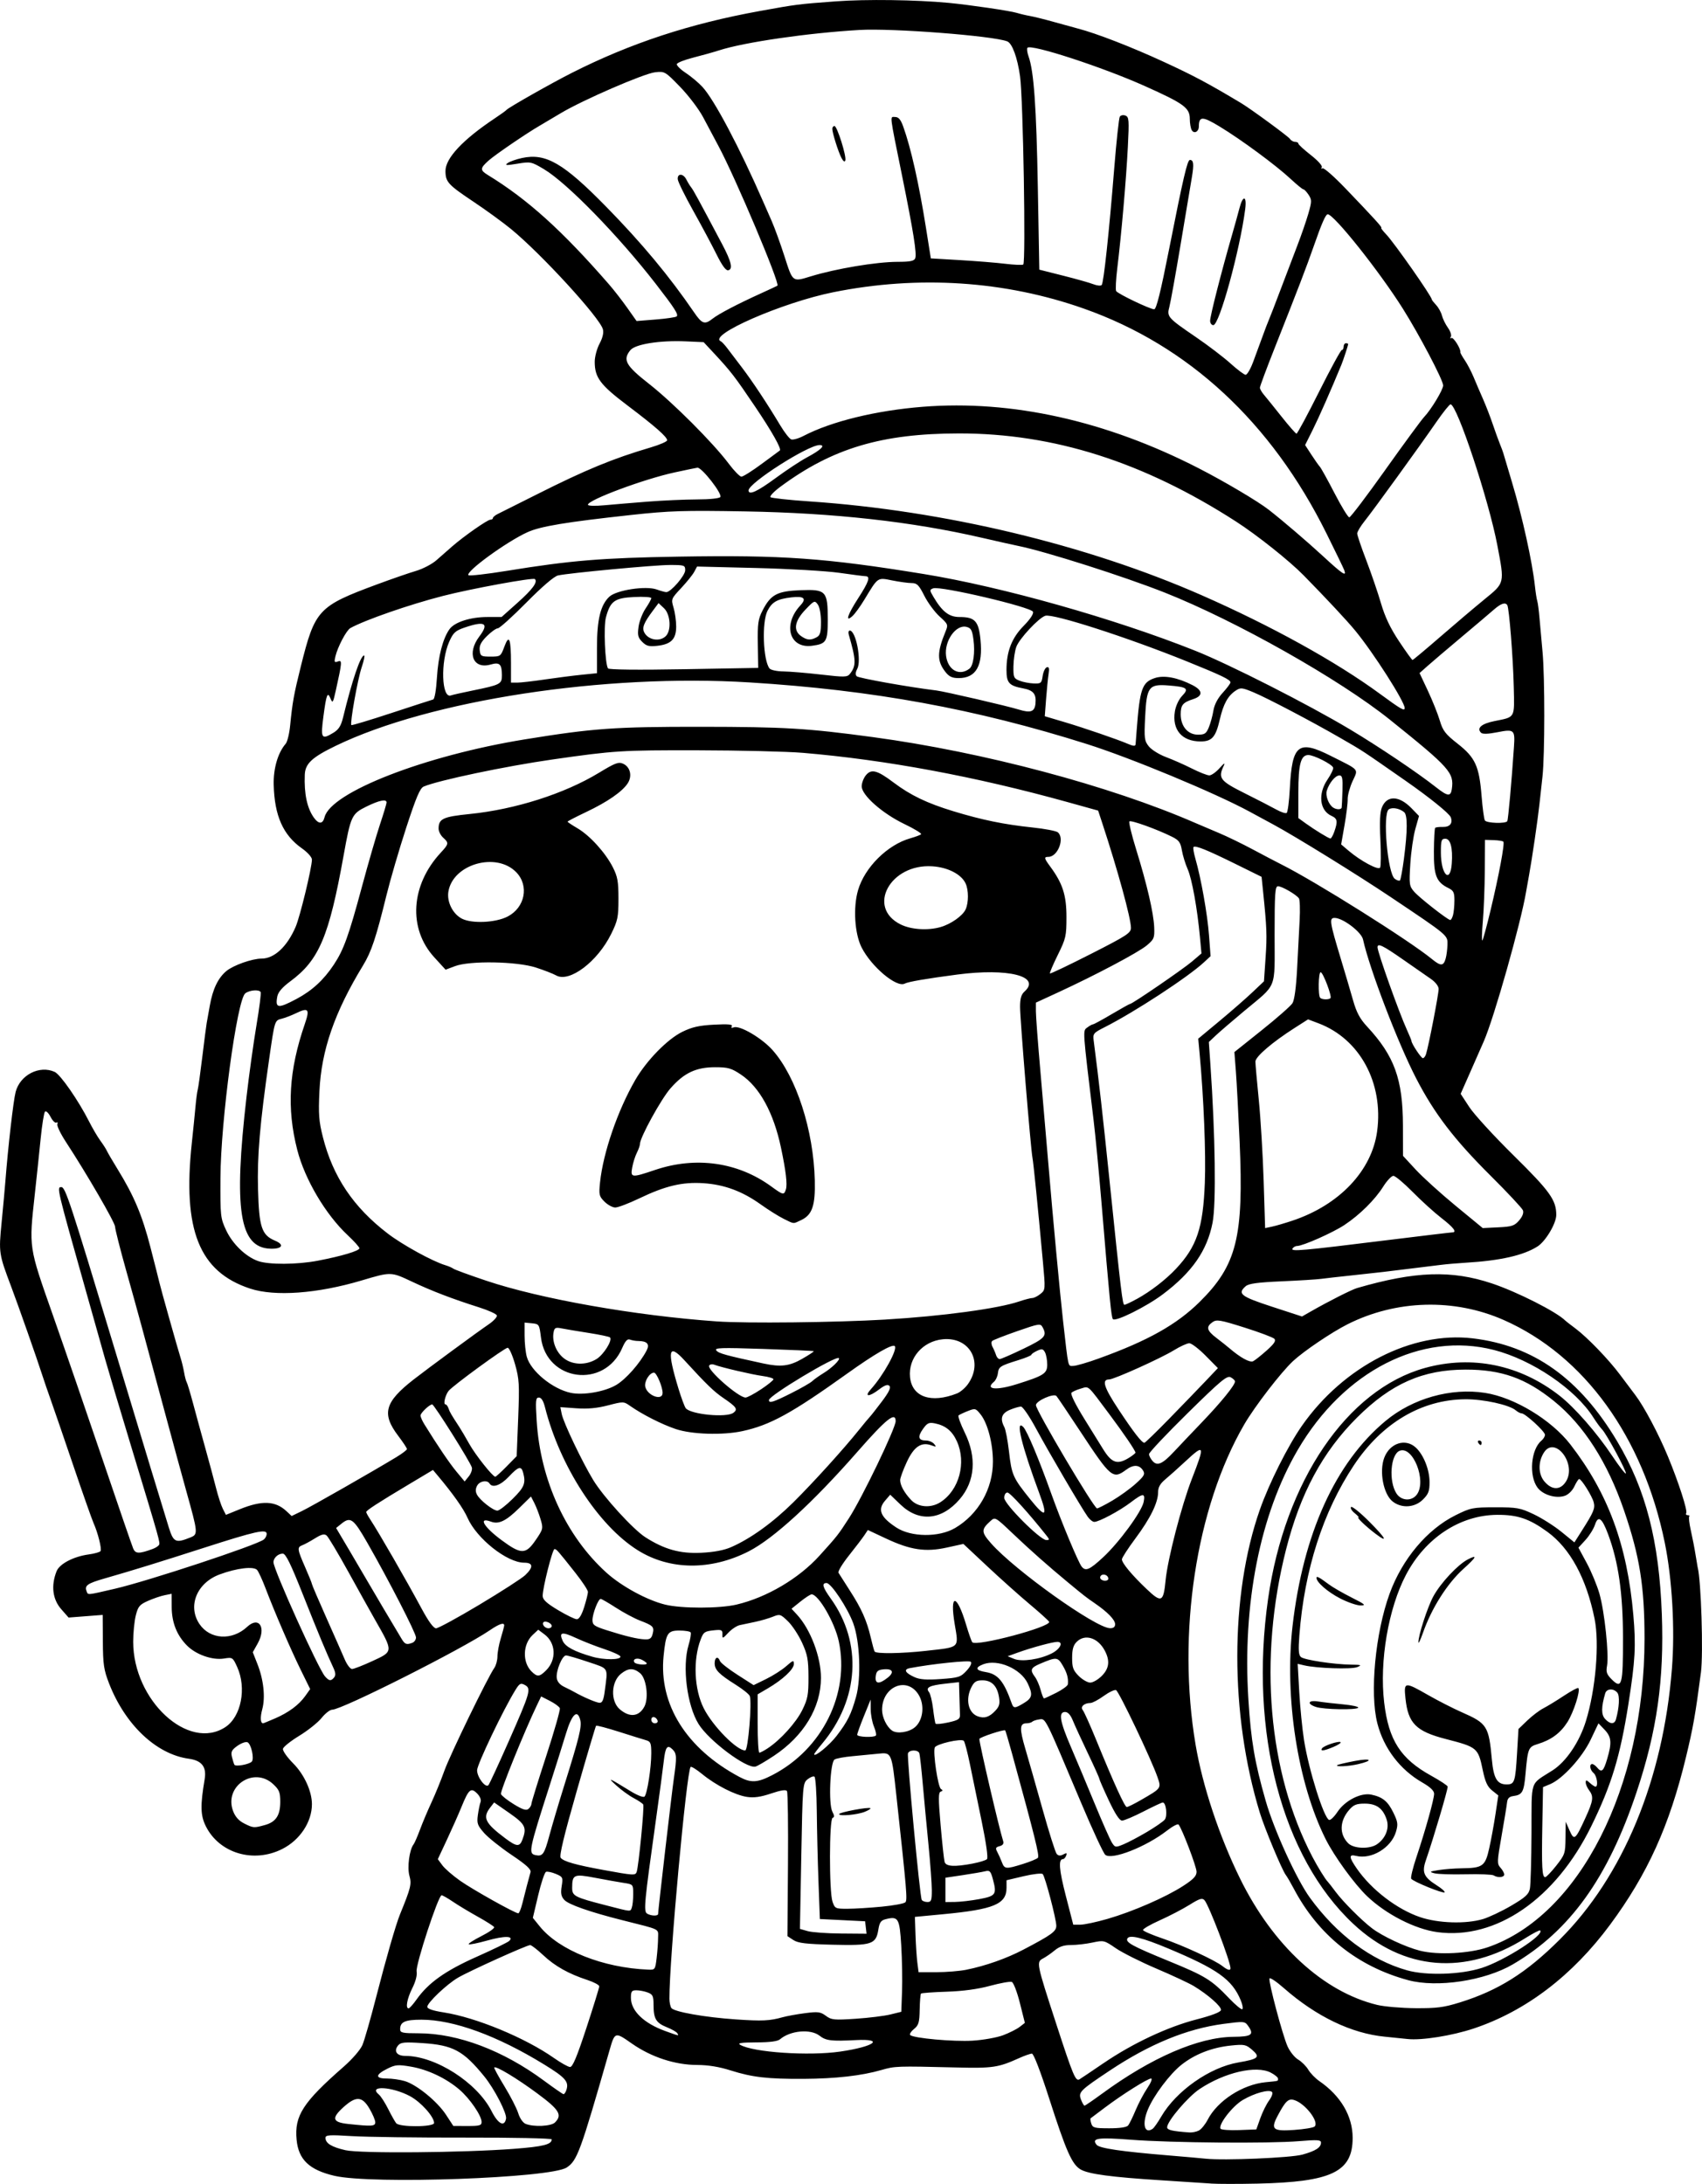<?xml version="1.0" encoding="UTF-8" standalone="no"?>
<!-- Created with Inkscape (http://www.inkscape.org/) -->

<svg
   width="199.037mm"
   height="255.393mm"
   viewBox="0 0 199.037 255.393"
   version="1.1"
   id="svg1"
   xml:space="preserve"
   xmlns="http://www.w3.org/2000/svg"
   xmlns:svg="http://www.w3.org/2000/svg"><defs
     id="defs1"><clipPath
       clipPathUnits="userSpaceOnUse"
       id="clipPath3"><path
         id="path3"
         style="fill:#ff0000;fill-opacity:1;fill-rule:nonzero;stroke:none;stroke-width:0.265"
         d="M 117.464,-9.186 V 177.167 H 291.495 V -9.186 Z M 147.334,111.931 c 4.149,-0.092 4.552,4.357 -0.092,5.084 -1.195,0.187 -2.39,0.381 -3.57,0.655 -1.902,0.431 -3.801,0.869 -5.685,1.373 -4.843,1.295 -6.431,-3.457 -1.602,-4.804 2.039,-0.569 4.104,-1.04 6.168,-1.508 1.289,-0.299 2.595,-0.512 3.902,-0.719 0.31,-0.049 0.603,-0.075 0.88,-0.081 z" /></clipPath><clipPath
       clipPathUnits="userSpaceOnUse"
       id="clipPath29"><path
         id="path30"
         style="fill:#ff0000;fill-opacity:1;fill-rule:nonzero;stroke:none;stroke-width:0.265"
         d="M -43.23,-9.228 V 216.918 H 174.315 V -9.228 Z M 64.459,27.799 c 2.205,0.075 3.149,2.778 0.337,5.093 -1.015,0.835 -0.499,0.393 -1.541,1.333 -0.051,0.05 -0.1,0.101 -0.15,0.151 0.22,0.811 0.125,1.873 -0.521,3.116 -0.875,1.685 -1.749,3.37 -2.654,5.039 -0.978,1.836 -1.883,3.712 -2.891,5.53 -2.43,4.385 -6.499,1.653 -4.214,-2.809 0.315,-0.616 0.638,-1.229 0.953,-1.845 -0.007,-0.023 -0.015,-0.043 -0.022,-0.066 -0.595,-2.008 -0.069,-3.784 0.689,-5.659 1.274,-2.682 3.164,-4.982 5.254,-7.063 1.251,-1.138 0.627,-0.597 1.868,-1.628 0.964,-0.801 1.889,-1.157 2.675,-1.191 0.074,-0.003 0.146,-0.004 0.217,-0.001 z M 107.156,139.452 v 5.3e-4 h 1.332 c 3.185,0 4.318,2.034 3.452,3.522 1.261,1.236 0.77,3.284 -1.765,3.911 -0.549,0.616 -1.49,1.105 -2.851,1.261 -0.137,0.016 -0.274,0.031 -0.411,0.047 -2.651,0.305 -4.055,-0.978 -4.036,-2.332 -0.348,-0.335 -0.565,-0.745 -0.622,-1.186 -3.343,-0.946 -2.812,-4.861 1.596,-4.861 h 0.989 c 0.119,0 0.233,0.004 0.346,0.009 0.539,-0.217 1.168,-0.371 1.971,-0.371 z" /></clipPath><clipPath
       clipPathUnits="userSpaceOnUse"
       id="clipPath48"><path
         id="path49"
         style="fill:#ff0000;fill-opacity:1;fill-rule:nonzero;stroke:none;stroke-width:0.265"
         d="M 41.091,5.534 V 221.556 H 225.286 V 5.534 Z M 200.736,27.814 c 1.729,0.019 2.649,1.415 2.086,2.936 0.034,0.916 -0.448,2.032 -1.673,3.09 -1.147,0.992 -0.564,0.491 -1.752,1.502 -1.464,1.224 -2.914,2.469 -4.415,3.646 -1.776,1.393 -3.3,1.325 -4.092,0.54 -1.314,0.839 -2.65,1.642 -3.984,2.446 -4.294,2.588 -6.806,-1.809 -2.513,-4.397 1.384,-0.834 2.777,-1.656 4.133,-2.538 2.022,-1.284 4.052,-2.554 5.996,-3.956 1.191,-0.886 2.419,-1.714 3.69,-2.479 0.94,-0.565 1.799,-0.798 2.523,-0.79 z m -20.135,16.378 c 1.024,0.015 1.877,0.8 2.033,2.11 0.718,0.616 1.17,1.82 0.937,3.569 -0.199,1.498 -0.825,2.882 -1.489,4.224 -0.631,1.325 -1.475,2.521 -2.325,3.71 -0.383,0.58 -0.187,0.283 -0.588,0.891 -1.639,2.485 -3.795,2.512 -4.699,1.247 -2.336,3.06 -5.919,0.908 -3.888,-3.193 0.881,-1.779 1.751,-3.563 2.632,-5.343 0.834,-1.685 1.981,-2.401 2.971,-2.401 0.144,-8e-6 0.278,0.034 0.414,0.063 0.316,-0.73 0.627,-1.462 0.929,-2.198 0.772,-1.885 2.007,-2.694 3.073,-2.678 z" /></clipPath><clipPath
       clipPathUnits="userSpaceOnUse"
       id="clipPath83"><path
         id="path84"
         style="fill:#ff0000;fill-opacity:1;fill-rule:nonzero;stroke:none;stroke-width:0.265"
         d="M 132.474,-7.02 V 208.971 H 400.13 V -7.02 Z M 255.342,107.773 c 0.047,-0.001 0.095,-5.3e-4 0.143,0.002 1.045,0.054 2.19,0.946 2.813,2.886 0.307,0.956 0.456,1.952 0.58,2.946 0.105,0.896 0.146,1.798 0.173,2.7 0.049,0.457 0.091,0.915 0.134,1.373 0.032,0.334 -0.006,0.606 -0.033,0.887 0.917,0.087 1.972,0.687 2.893,1.982 0.57,0.801 1.075,1.645 1.573,2.491 0.431,0.671 0.926,1.295 1.376,1.954 0.093,0.157 0.186,0.314 0.279,0.471 1.353,2.285 0.702,4.101 -0.559,4.645 -1.02,0.911 -2.908,0.691 -4.385,-1.562 -0.239,-0.365 -0.478,-0.73 -0.729,-1.087 -0.216,-0.336 -0.388,-0.695 -0.574,-1.046 0.608,2.159 -0.889,3.607 -2.71,3.036 -0.616,0.275 -1.361,0.46 -2.342,0.399 -1.467,-0.091 -2.933,-0.193 -4.399,-0.296 -1.796,-0.111 -3.597,-0.198 -5.398,-0.193 -5.014,0.015 -5.014,-5.049 0,-5.065 1.903,-0.006 3.807,0.088 5.707,0.203 0.635,0.044 1.271,0.085 1.906,0.128 -2.172,-2.84 -4.36,-5.667 -6.601,-8.453 -2.161,-2.685 -1.065,-5.119 0.858,-5.113 0.628,0.002 1.345,0.277 2.066,0.876 0.364,-0.695 0.988,-1.1 1.69,-1.132 0.505,-0.023 1.05,0.149 1.567,0.543 0.093,-0.019 0.178,-0.065 0.274,-0.07 0.594,-0.032 1.239,0.203 1.815,0.734 -0.664,-2.602 0.469,-4.21 1.884,-4.241 z m 0.768,13.726 c -0.032,0.104 -0.068,0.203 -0.109,0.298 0.124,0.163 0.249,0.325 0.373,0.488 -0.098,-0.264 -0.22,-0.535 -0.254,-0.779 -0.004,-0.001 -0.007,-0.005 -0.01,-0.006 z m 30.329,39.335 h 0.777 c 5.014,0 5.014,5.065 0,5.065 h -0.777 c -5.014,0 -5.014,-5.065 0,-5.065 z" /></clipPath><clipPath
       clipPathUnits="userSpaceOnUse"
       id="clipPath102"><path
         id="path103"
         style="fill:#ff0000;fill-opacity:1;fill-rule:nonzero;stroke:none;stroke-width:0.265"
         d="M 245.095,-91.085 V 149.538 H 484.247 V -91.085 Z M 386.76,31.187 h 1.65 c 5.014,0 5.014,5.065 0,5.065 h -1.65 c -5.014,0 -5.014,-5.065 0,-5.065 z M 278.242,82.629 c 1.018,-0.028 2.247,0.632 3.228,2.236 0.354,0.578 0.768,1.115 1.156,1.669 -0.179,-0.355 -0.185,-0.572 0.174,-0.552 0.231,0.012 0.612,0.121 1.194,0.353 1.53,0.608 2.705,1.776 3.919,2.845 1.817,1.6 0.342,0.262 2.186,1.957 3.604,3.312 0.416,6.943 -3.167,3.954 -0.796,1.298 -2.871,1.492 -4.73,-0.776 -1.836,-2.239 -3.672,-4.499 -5.159,-6.99 -1.607,-2.69 -0.498,-4.649 1.199,-4.696 z m 48.669,29.818 c 0.832,-0.023 1.844,0.352 2.893,1.294 1.313,1.18 2.463,2.509 3.553,3.893 0.661,0.847 0.337,0.434 0.973,1.24 1.192,1.511 1.339,2.902 0.893,3.822 -0.016,1.86 -2.198,3.006 -4.869,1.014 -1.747,-1.303 -3.553,-2.525 -5.469,-3.568 -3.578,-1.948 -3.294,-5.278 -0.617,-5.341 0.191,-0.004 0.416,0.041 0.631,0.072 -0.168,-1.358 0.693,-2.391 2.01,-2.427 z" /></clipPath><clipPath
       clipPathUnits="userSpaceOnUse"
       id="clipPath113"><path
         id="path114"
         style="fill:#ff0000;fill-opacity:1;fill-rule:nonzero;stroke:none;stroke-width:0.265"
         d="m 157.066,-116.178 v 259.561 h 295.043 v -259.561 z M 393.264,24.766 c 0.581,0.011 1.242,0.145 1.968,0.439 0.12,0.049 0.24,0.098 0.36,0.146 4.647,1.882 2.736,6.584 -1.907,4.692 -0.149,-0.061 -0.299,-0.122 -0.449,-0.182 -3.917,-1.596 -3.112,-5.153 0.027,-5.095 z M 342.535,35.836 c 1.181,-0.021 2.405,1.064 2.649,3.402 0.172,1.646 0.305,3.295 0.421,4.946 0.065,0.913 0.111,1.827 0.156,2.741 0.246,5.008 -4.813,5.256 -5.059,0.248 -0.043,-0.879 -0.087,-1.758 -0.149,-2.635 -0.107,-1.53 -0.233,-3.058 -0.382,-4.584 -0.259,-2.651 1.026,-4.095 2.365,-4.118 z m -33.149,10.457 c 3.772,0.034 4.177,4.206 -0.279,5.096 -2.779,0.555 -5.597,1.027 -8.441,1.011 -5.014,-0.028 -5.014,-5.084 0,-5.064 2.507,0.01 4.994,-0.417 7.443,-0.913 0.461,-0.093 0.887,-0.134 1.277,-0.13 z" /></clipPath><clipPath
       clipPathUnits="userSpaceOnUse"
       id="clipPath120"><path
         id="path121"
         style="fill:#ff0000;fill-opacity:1;fill-rule:nonzero;stroke:none;stroke-width:0.265"
         d="M 344.491,-224.742 V 93.74 H 637.437 V -224.742 Z m 57.98,209.9 c 0.18,0.019 0.442,0.736 1.12,2.612 1.049,2.901 1.048,6.019 1.03,9.064 0.014,1.384 -0.104,2.763 -0.22,4.14 -0.594,7.065 -7.742,6.459 -7.137,-0.606 0.102,-1.192 0.212,-2.384 0.194,-3.582 0.01,-1.333 0.012,-2.65 -0.1,-3.98 -0.028,-0.332 -0.067,-0.662 -0.101,-0.994 -0.05,-0.273 -0.127,-0.542 -0.151,-0.819 -0.002,-0.026 0.051,-0.015 0.077,-0.022 v 5.291e-4 c 4.911,-1.36 4.827,-5.865 5.286,-5.815 z m 133.457,6.23 c 1.673,0.041 3.331,1.648 3.508,4.967 0.11,2.057 0.326,4.101 0.649,6.136 0.19,1.182 0.086,0.629 0.301,1.658 1.455,6.94 -5.614,8.389 -7.016,1.438 -0.27,-1.337 -0.151,-0.677 -0.36,-1.978 -0.342,-2.169 -0.587,-4.348 -0.701,-6.541 -0.194,-3.762 1.722,-5.726 3.618,-5.679 z" /></clipPath><clipPath
       clipPathUnits="userSpaceOnUse"
       id="clipPath135"><path
         id="path136"
         style="fill:#ff0000;fill-opacity:1;fill-rule:nonzero;stroke:none;stroke-width:0.265"
         d="M 477.204,-278.281 V 24.964 H 771.33 V -278.281 Z m 210.631,135.235 c 0.649,0.035 1.758,0.625 3.629,1.812 2.196,1.392 3.007,3.98 3.718,6.326 2.056,6.786 -4.882,8.854 -6.864,2.046 -0.027,-0.092 -0.73,-2.143 -0.731,-2.214 -7.9e-4,-0.063 0.207,0.09 0.187,0.03 -0.102,-0.312 -0.801,-0.228 -0.785,-0.595 0.214,-4.87 -0.582,-7.482 0.845,-7.405 z m -130.474,16.82 c 0.913,0.03 1.975,0.321 3.143,0.957 2.784,1.515 5.891,2.183 8.941,2.926 0.049,0.011 0.098,0.023 0.147,0.034 0.394,-0.233 0.868,-0.356 1.405,-0.343 0.586,0.014 1.246,0.191 1.956,0.556 0.817,-0.371 1.604,-0.614 2.297,-0.621 2.818,-0.029 4.295,2.613 2.367,5.305 3.089,4.801 -0.884,8.357 -4.597,5.381 -3.035,3.455 -7.309,1.009 -5.866,-3.51 -3.376,-0.823 -6.775,-1.657 -9.854,-3.322 -5.068,-2.74 -3.897,-7.494 0.06,-7.363 z" /></clipPath><clipPath
       clipPathUnits="userSpaceOnUse"
       id="clipPath194"><path
         id="path195"
         style="fill:#ff0000;fill-opacity:1;fill-rule:nonzero;stroke:none;stroke-width:0.265"
         d="M 586.953,-316.373 V -43.138 H 818.308 V -316.373 Z m 53.828,72.49 c 5.334,0.125 5.822,6.026 -0.496,7.199 -2.322,0.431 -4.653,0.82 -7,1.081 -7.047,0.783 -7.758,-6.323 -0.713,-7.127 2.146,-0.245 4.278,-0.598 6.401,-0.995 0.653,-0.122 1.257,-0.171 1.809,-0.158 z m 77.852,114.108 c 5.866,-0.176 6.487,6.105 -0.071,7.191 -0.65,0.108 -1.301,0.219 -1.95,0.334 -0.186,1.569 -1.657,3.152 -4.701,3.588 -1.375,0.197 -2.749,0.395 -4.116,0.642 -5.881,1.061 -7.651,-3.737 -3.89,-6.031 -0.444,-1.629 0.751,-3.612 4.075,-4.515 1.142,-0.31 2.302,-0.545 3.459,-0.789 0.65,-0.137 1.253,-0.199 1.805,-0.199 0.723,5.3e-4 1.355,0.112 1.9,0.302 0.75,-0.132 1.499,-0.273 2.248,-0.398 0.437,-0.073 0.851,-0.113 1.242,-0.125 z m -47.002,6.364 c 0.357,0.005 0.666,0.064 0.98,0.115 0.233,-0.014 0.459,-0.02 0.676,-0.017 5.137,0.085 6.028,4.924 1.742,6.653 -0.279,1.554 -1.868,3.015 -4.953,3.209 -1.326,0.083 -2.653,0.193 -3.983,0.181 -6.214,-0.058 -6.913,-5.512 -2.233,-6.827 0.301,-1.446 1.792,-2.735 4.474,-2.882 1.038,-0.211 0.525,-0.119 1.763,-0.315 0.547,-0.087 1.058,-0.124 1.532,-0.117 z m 99.073,6.165 c 0.899,0.004 1.966,0.251 3.169,0.818 2.023,0.953 3.732,2.451 5.497,3.8 0.855,0.653 1.413,1.334 1.839,2.011 0.19,0.084 0.377,0.171 0.568,0.253 0.084,0.036 0.127,0.087 0.208,0.124 0.489,0.022 1.013,0.09 1.575,0.215 1.253,0.28 2.423,0.79 3.569,1.351 4.569,2.236 4.099,6.224 1.184,7.095 -0.846,1.196 -2.706,1.953 -5.421,1.429 -0.562,-0.108 -1.188,-0.184 -1.733,-0.328 -1.776,-0.47 -3.097,-1.215 -3.97,-2.048 -0.964,0.147 -2.141,0.029 -3.489,-0.469 -0.123,-0.045 -0.246,-0.09 -0.368,-0.136 -3.715,-1.372 -4.651,-4.083 -3.594,-5.79 -0.64,-0.869 -0.889,-1.776 -0.757,-2.584 -2.495,-2.691 -1.481,-5.754 1.723,-5.739 z m -62.233,1.085 c 4.846,0.175 5.452,5.705 -0.564,7.221 -1.726,0.435 -3.461,0.814 -5.211,1.139 -6.971,1.294 -8.371,-5.705 -1.405,-7.023 1.627,-0.308 3.245,-0.645 4.849,-1.058 0.858,-0.221 1.637,-0.305 2.33,-0.28 z m -33.08,3.914 h 1.593 c 7.09,0 7.09,7.162 0,7.162 h -1.593 c -7.09,0 -7.09,-7.162 0,-7.162 z m 63.159,22.509 c 0.183,-0.003 0.366,-0.002 0.549,0.001 7.089,0.128 7.089,7.3 0,7.162 -1.22,-0.024 -2.435,0.137 -3.646,0.261 -7.053,0.722 -7.782,-6.406 -0.728,-7.125 1.272,-0.13 2.546,-0.281 3.825,-0.3 z" /></clipPath><clipPath
       clipPathUnits="userSpaceOnUse"
       id="clipPath198"><path
         id="path198"
         style="fill:#ff0000;fill-opacity:1;fill-rule:nonzero;stroke:none;stroke-width:0.265"
         d="m 554.032,-616.471 v 310.772 H 874.629 V -616.471 Z m 150.945,162.122 c 5.869,-0.061 6.366,6.229 -0.211,7.188 -4.826,0.703 -2.391,0.328 -7.302,1.126 -4.89,0.876 -9.753,2.076 -14.71,2.484 -7.066,0.582 -7.042,-6.332 0,-7.162 4.519,-0.533 8.968,-1.568 13.446,-2.371 5.065,-0.823 2.554,-0.436 7.532,-1.163 0.439,-0.064 0.854,-0.096 1.245,-0.1 z" /></clipPath><clipPath
       clipPathUnits="userSpaceOnUse"
       id="clipPath220"><path
         id="path221"
         style="fill:#ff0000;fill-opacity:1;fill-rule:nonzero;stroke:none;stroke-width:0.265"
         d="M 393.398,-651.944 V -304.562 h 319.202 v -347.382 z m 253.474,152.846 c 0.975,-0.028 1.955,0.539 2.718,1.606 0.253,-0.065 0.514,-0.096 0.778,-0.086 1.688,0.068 3.497,1.686 3.977,4.975 0.842,5.781 2.199,11.472 3.517,17.159 0.235,1.012 0.242,1.87 0.153,2.642 0.629,1.273 1.166,2.595 1.687,3.905 0.159,0.441 0.317,0.881 0.476,1.322 2.401,6.672 -4.362,9.094 -6.743,2.415 -0.113,-0.317 -0.226,-0.634 -0.339,-0.951 0.025,0.303 0.013,0.328 0.061,0.933 0.573,7.067 -6.576,7.642 -7.139,0.574 -0.092,-1.152 -0.088,-1.408 -0.115,-1.756 -0.912,-0.594 -1.773,-1.65 -2.395,-3.244 -0.409,-1.048 -0.805,-2.103 -1.282,-3.123 -1.879,-4.014 -0.199,-6.824 2.104,-6.821 0.415,5.3e-4 0.851,0.095 1.29,0.288 2.2e-4,-0.159 -0.004,-0.317 -0.004,-0.475 2.6e-4,-0.376 0.025,-0.727 0.063,-1.063 -0.74,-4.137 -1.426,-8.284 -1.979,-12.451 -0.496,-3.734 1.269,-5.791 3.173,-5.846 z m 19.151,17.42 c 1.492,0.032 3.161,1.245 4.111,3.964 0.812,2.325 1.342,4.731 1.842,7.138 1.441,6.942 -5.581,8.396 -7.014,1.452 -0.427,-2.069 -0.873,-4.14 -1.559,-6.142 -1.365,-3.983 0.44,-6.458 2.621,-6.412 z" /></clipPath><clipPath
       clipPathUnits="userSpaceOnUse"
       id="clipPath323"><path
         id="path324"
         style="fill:#ff0000;fill-opacity:1;fill-rule:nonzero;stroke:none;stroke-width:0.265"
         d="m 515.643,-800.924 v 283.048 c 1.969,0.455 3.921,0.98 5.869,1.518 0.752,-0.41 1.765,-0.662 3.051,-0.654 0.207,0 0.421,0.009 0.642,0.024 0.307,0.021 0.612,0.06 0.918,0.093 -3.058,-2.226 -2.445,-5.811 2.073,-5.804 0.384,0 0.796,0.027 1.236,0.083 1.633,0.207 2.23,0.236 3.923,0.685 7.728,2.049 15.198,5.065 22.638,7.95 6.351,2.397 12.408,5.456 18.45,8.527 4.516,2.296 4.145,6.211 1.26,7.086 h 142.148 c -3.64,-2.857 -7.374,-5.606 -11.353,-7.976 -4.95,-2.947 -3.981,-7.702 -0.128,-7.519 0.889,0.042 1.932,0.347 3.091,0.998 4.772,2.68 9.169,5.987 13.46,9.37 l 2.8,2.314 c 1.122,0.927 1.816,1.896 2.171,2.813 h 76.1 c -1.674,-6.323 -3.432,-12.623 -5.282,-18.897 -0.11,1.471 -0.198,2.944 -0.28,4.416 -0.394,7.079 -7.547,6.68 -7.151,-0.399 0.205,-3.67 0.423,-7.347 0.995,-10.982 0.465,-2.848 0.925,-5.704 1.655,-8.498 -3.097,-9.827 -6.259,-19.634 -9.667,-29.357 -1.466,-4.182 0.519,-6.903 2.794,-6.726 1.365,0.107 2.835,1.257 3.726,3.762 2.01,5.643 3.888,11.333 5.756,17.026 -0.788,-4.204 -1.484,-8.425 -2.013,-12.674 -0.437,-3.518 1.123,-5.455 2.903,-5.633 1.78,-0.178 3.78,1.403 4.224,4.92 0.413,3.278 0.928,6.539 1.505,9.788 0.251,-1.388 0.999,-2.303 1.932,-2.684 -0.077,-0.389 -0.143,-0.78 -0.221,-1.169 -0.597,-2.982 0.369,-4.861 1.772,-5.508 -0.549,-2.099 -1.048,-4.209 -1.374,-6.353 -0.566,-3.724 1.13,-5.644 3.031,-5.58 1.678,0.057 3.515,1.66 4.102,4.931 0.206,1.148 0.462,2.285 0.735,3.419 0.332,-1.812 1.405,-2.974 2.716,-3.096 1.557,-0.145 3.333,1.07 4.206,4.046 0.086,0.293 0.167,0.588 0.258,0.88 0.605,-2.301 2.095,-3.454 3.538,-3.454 1.567,-3e-5 3.075,1.357 3.326,4.072 0.496,-0.388 1.04,-0.655 1.633,-0.655 1.743,1.3e-4 3.615,1.692 3.984,5.046 v -243.199 z m 285.962,83.177 c 1.344,-0.017 2.482,0.86 2.851,2.339 0.108,-0.016 0.219,-0.068 0.325,-0.073 0.074,-0.003 0.148,-0.004 0.221,-0.002 v -5.3e-4 c 2.26,0.06 3.918,2.709 2.094,6.595 -0.374,0.797 -0.748,1.595 -1.122,2.392 -1.85,3.891 -3.617,7.822 -5.542,11.676 -1.342,2.685 -3.211,3.546 -4.712,3.25 -1.583,3.559 -4.21,4.164 -5.768,2.878 -0.94,1.041 -2.177,1.349 -3.269,0.89 -2.381,2.167 -4.82,1.727 -5.722,-0.038 -1.751,-0.909 -2.319,-3.574 0.141,-6.573 0.93,-1.134 1.778,-2.336 2.644,-3.519 0.466,-0.637 0.904,-1.293 1.362,-1.936 0.1,-0.299 0.199,-0.599 0.295,-0.9 0.375,-1.289 0.991,-2.487 1.417,-3.756 0.452,-1.29 1.021,-2.529 1.621,-3.756 0.273,-0.622 0.52,-1.256 0.763,-1.89 1.033,-2.689 2.751,-3.859 4.257,-3.858 0.167,2e-4 0.331,0.02 0.492,0.049 0.718,-0.552 1.467,-0.828 2.167,-0.853 0.034,-10e-4 0.067,0.004 0.101,0.004 0.492,-0.192 0.978,-0.313 1.433,-0.291 0.034,0.002 0.062,0.02 0.096,0.023 1.154,-1.83 2.595,-2.635 3.857,-2.651 z m -34.448,83.209 c 2.38,0.088 3.996,2.931 1.769,6.762 -0.205,0.353 -0.411,0.707 -0.617,1.06 -0.791,1.593 -1.494,3.221 -1.967,4.94 -1.884,6.835 -8.457,6.072 -7.107,-0.888 0.491,-2.533 1.521,-4.913 2.65,-7.218 0.276,-0.486 0.552,-0.971 0.828,-1.457 1.313,-2.312 3.016,-3.251 4.444,-3.199 z m 3.14,59.734 c 0.964,-0.039 2.151,0.255 3.51,1.003 1.769,0.973 3.422,2.138 5.139,3.199 6.031,3.728 2.258,9.825 -3.769,6.091 -1.44,-0.893 -2.861,-1.816 -4.278,-2.745 -4.632,-3.037 -4.043,-7.409 -0.601,-7.547 z m 56.247,30.714 c -0.127,3.358 -0.253,6.717 -0.381,10.075 0.35,1.947 0.717,3.891 1.064,5.839 -0.18,-5.307 -0.404,-10.612 -0.683,-15.914 z m -280.205,34.079 c 0.615,0.276 1.124,0.507 1.916,0.858 8.577,4.104 4.329,2.034 12.748,6.212 0.483,0.24 0.904,0.5 1.28,0.772 3.19,1.261 6.383,2.517 9.564,3.801 h 1.218 c -0.585,-0.141 -1.209,-0.367 -1.868,-0.702 -5.826,-2.966 -11.665,-5.923 -17.793,-8.233 -2.345,-0.91 -4.707,-1.807 -7.065,-2.707 z m -30.695,2.274 v 9.368 h 8.184 c -3.19,-1.734 -2.46,-5.881 2.982,-6.359 0.152,-0.013 0.305,-0.01 0.457,-0.022 -3.608,-1.024 -8.17,-2.261 -11.623,-2.988 z" /></clipPath><clipPath
       clipPathUnits="userSpaceOnUse"
       id="clipPath358"><path
         id="path359"
         style="fill:#ff0000;fill-opacity:1;fill-rule:nonzero;stroke:none;stroke-width:0.265"
         d="m 832.162,-950.671 -219.816,5.2e-4 v 210.74 c 0.687,0.089 1.374,0.183 2.058,0.288 4.709,0.59 9.416,1.215 14.064,2.179 1.393,0.343 2.652,0.629 4.021,1.056 0.177,0.055 0.347,0.128 0.521,0.191 3.416,-0.131 6.833,-0.235 10.25,-0.332 5.907,-0.163 11.816,-0.25 17.725,-0.251 5.909,-2.6e-4 11.817,0.086 17.723,0.27 3.929,0.146 7.853,0.38 11.776,0.649 5.002,0.343 4.655,5.397 -0.347,5.053 -3.859,-0.265 -7.721,-0.496 -11.587,-0.64 -0.776,-0.024 -1.553,-0.033 -2.329,-0.054 4.49,0.595 4.086,5.266 -0.75,4.969 -0.668,-0.041 -1.337,-0.082 -2.005,-0.123 -4.257,-0.232 -8.518,-0.423 -12.773,-0.698 3.352,0.696 6.748,1.107 10.159,1.416 4.075,0.439 8.145,0.912 12.217,1.366 4.292,0.427 8.585,0.831 12.881,1.213 4.887,0.446 9.788,0.731 14.695,0.825 5.431,0.078 10.861,0.122 16.292,0.007 4.764,-0.076 9.528,-0.177 14.285,-0.457 4.667,-0.248 9.343,-0.439 13.978,-1.072 4.192,-0.593 8.357,-1.345 12.446,-2.461 3.403,-0.881 6.798,-1.788 10.171,-2.776 1.776,-0.536 3.553,-1.065 5.329,-1.598 -8.296,1.341 -16.579,2.754 -24.803,4.49 -2.413,0.5 -4.598,0.986 -7.018,1.371 -2.18,0.347 -4.46,0.668 -6.631,0.097 -4.849,-1.275 -3.469,-5.791 1.455,-4.851 1.469,0.281 3.047,-0.026 4.496,-0.265 2.43,-0.401 4.207,-0.801 6.67,-1.312 13.822,-2.919 27.804,-4.96 41.745,-7.206 3.074,-1.727 6.115,-3.51 9.021,-5.511 0.877,-0.604 1.722,-1.254 2.583,-1.882 4.849,-4.127 8.642,-9.272 12.036,-14.615 0.873,-1.418 1.674,-2.876 2.459,-4.343 0.266,-4.557 0.505,-9.116 0.5,-13.683 -0.001,-1.962 0.016,-3.924 -0.003,-5.886 -0.006,-0.592 -0.025,-1.183 -0.037,-1.775 -0.165,-0.528 -0.321,-1.06 -0.488,-1.586 -1.48,-4.358 -2.961,-8.773 -5.234,-12.796 -1.542,-2.728 -0.553,-4.876 1.035,-5.053 0.952,-0.106 2.12,0.497 3.087,2.109 0.379,0.632 0.698,1.295 1.038,1.947 -0.063,-2.454 1.141,-3.683 2.393,-3.683 1.265,5e-5 2.576,1.253 2.672,3.758 0.095,2.465 0.177,4.93 0.279,7.394 0.41,0.445 0.78,1.067 1.058,1.91 0.328,0.996 0.432,1.194 0.588,2.403 0.042,0.331 0.079,0.733 0.116,1.128 z m -2.262,195.551 c -0.468,0.492 -0.915,1.003 -1.371,1.506 0.612,0.011 1.127,0.183 1.512,0.476 0.008,-0.253 0.018,-0.506 0.026,-0.759 0.009,-0.322 0.008,-0.771 0.018,-1.132 -0.063,-0.021 -0.122,-0.063 -0.184,-0.091 z m 0.018,5.565 c -0.347,0.375 -0.791,0.738 -1.366,1.066 -3.721,2.125 -7.429,4.273 -11.133,6.429 1.919,-0.44 3.834,-0.902 5.737,-1.409 2.857,-0.761 4.709,-1.336 6.62,-1.962 0.049,-1.375 0.093,-2.75 0.141,-4.124 z m -0.327,9.504 c -1.469,0.46 -3,0.908 -5.231,1.501 -6.589,1.752 -13.282,3.07 -20,4.221 -0.179,0.095 -0.357,0.193 -0.536,0.288 -0.244,0.132 -0.499,0.242 -0.743,0.372 -2.965,1.742 -5.931,3.484 -8.898,5.222 -4.065,2.412 -8.093,4.768 -12.103,7.264 -0.863,0.537 -1.714,1.092 -2.563,1.651 h 52.645 v -3.815 c -1.468,0.459 -3.166,-0.821 -3.026,-3.773 0.205,-4.308 0.313,-8.62 0.455,-12.93 z m -217.245,5.245 v 15.274 h 70.414 c -0.064,-0.006 -0.128,-0.012 -0.192,-0.018 -4.086,-0.455 -8.17,-0.93 -12.258,-1.37 -3.828,-0.338 -7.638,-0.804 -11.394,-1.625 -3.646,-0.918 -7.262,-1.95 -10.895,-2.918 -3.828,-0.844 -7.512,-2.137 -11.09,-3.721 -1.325,-0.578 -2.657,-1.145 -4.006,-1.669 -0.441,-0.079 -0.881,-0.158 -1.322,-0.235 -2.252,0.092 -4.503,0.194 -6.754,0.321 -2.648,0.15 -4.021,-1.187 -4,-2.523 -2.402,-0.495 -4.806,-0.977 -7.229,-1.348 -0.425,-0.053 -0.849,-0.115 -1.274,-0.168 z m 156.679,13.145 c -0.037,0.01 -0.073,0.021 -0.11,0.03 -3.338,0.91 -6.733,1.548 -10.144,2.099 h 6.524 c 0.033,-0.019 0.065,-0.037 0.098,-0.056 1.211,-0.69 2.422,-1.381 3.632,-2.073 z" /></clipPath><clipPath
       clipPathUnits="userSpaceOnUse"
       id="clipPath393"><path
         id="path394"
         style="fill:#ff0000;fill-opacity:1;fill-rule:nonzero;stroke:none;stroke-width:0.265"
         d="m 601.826,-975.892 v 251.336 h 51.451 c -0.453,-0.099 -0.904,-0.205 -1.352,-0.326 -1.181,-0.292 -2.361,-0.603 -3.494,-1.05 -0.815,-0.342 -1.643,-0.656 -2.454,-1.008 -0.83,-0.37 -1.656,-0.753 -2.535,-0.995 -1.341,-0.468 -2.67,-0.973 -4.05,-1.319 -1.101,-0.272 -2.215,-0.498 -3.34,-0.646 -4.816,-0.631 -4.996,-5.097 -0.454,-5.08 0.147,5.3e-4 0.298,0.005 0.454,0.015 1.536,0.1 3.05,0.429 4.543,0.791 1.538,0.38 3.022,0.936 4.515,1.457 1.013,0.288 1.972,0.724 2.932,1.152 0.774,0.331 1.558,0.635 2.336,0.957 0.848,0.321 1.728,0.547 2.608,0.764 0.346,-0.246 0.756,-0.473 1.242,-0.669 1.35,-0.543 2.681,-1.13 4.036,-1.662 1.563,-0.652 3.174,-1.17 4.812,-1.594 0.724,-0.182 1.459,-0.312 2.195,-0.438 0.309,-0.053 0.602,-0.083 0.878,-0.093 4.147,-0.146 4.607,4.302 -0.027,5.085 -0.599,0.101 -1.198,0.206 -1.788,0.351 -0.378,0.096 -0.753,0.2 -1.127,0.31 3.155,0.302 4.026,2.612 2.693,3.997 h 12.778 c 0.274,-0.819 0.996,-1.671 2.28,-2.339 3.49,-1.816 7.3,-2.838 11.096,-3.803 0.55,-0.769 1.669,-1.356 3.359,-1.372 0.586,-0.006 1.173,-0.007 1.759,-0.003 0.281,0.002 0.562,0.011 0.843,0.015 3.545,-0.759 7.104,-1.452 10.698,-1.933 1.343,-0.176 2.696,-0.288 4.048,-0.288 0.811,-1.5e-4 1.623,0.04 2.432,0.13 1.312,0.146 1.752,0.273 3.046,0.547 1.388,0.415 3.879,0.717 4.987,1.704 0.469,0.418 1.065,0.847 1.186,1.463 0.032,0.161 -0.019,0.326 -0.017,0.488 3.987,1.078 3.131,5.443 -1.524,4.851 -0.187,-0.024 -0.374,-0.045 -0.561,-0.069 0.013,0.205 0.023,0.384 0.037,0.608 h 39.294 c -0.022,-0.068 -0.045,-0.133 -0.066,-0.203 -0.809,-2.805 -1.121,-3.764 -1.801,-6.609 -0.5,-2.092 -0.85,-4.201 -1.284,-6.305 -0.034,-0.166 -0.085,-0.328 -0.128,-0.492 -0.749,-2.881 0.57,-4.665 2.058,-4.631 0.777,0.018 1.595,0.54 2.194,1.65 0.38,-0.409 0.86,-0.642 1.365,-0.669 0.507,-0.027 1.034,0.178 1.512,0.585 -0.091,-2.208 1.046,-3.57 2.294,-3.486 0.901,0.061 1.858,0.872 2.447,2.657 0.13,0.394 0.271,0.784 0.39,1.182 0.688,2.294 1.261,4.625 1.923,6.926 0.478,1.663 0.752,2.504 1.014,3.361 0.571,0.921 1.144,1.842 1.712,2.765 0.79,1.285 0.95,2.421 0.719,3.269 h 59.366 V -975.892 Z m 180.872,244.813 c 0.91,-0.015 1.803,0.136 2.693,0.298 4.933,0.897 3.971,5.971 -0.943,4.976 -0.553,-0.112 -1.106,-0.213 -1.673,-0.21 -0.786,0.009 -1.581,0.029 -2.338,0.264 -4.789,1.483 -6.364,-3.236 -1.602,-4.805 1.248,-0.411 2.559,-0.5 3.863,-0.523 z m -84.238,4.087 c -1.4,0.305 -2.801,0.608 -4.195,0.938 -1.853,0.466 -3.718,0.931 -5.547,1.498 h 21.896 c 0.015,-0.11 0.024,-0.207 0.044,-0.331 -0.089,-0.165 -0.165,-0.313 -0.239,-0.459 -0.329,-0.046 -0.66,-0.087 -0.989,-0.137 -1.211,-0.182 -2.077,-0.619 -2.628,-1.164 -2.779,-0.163 -5.56,-0.299 -8.343,-0.345 z" /></clipPath><clipPath
       clipPathUnits="userSpaceOnUse"
       id="clipPath404"><path
         id="path405"
         style="fill:#ff0000;fill-opacity:1;fill-rule:nonzero;stroke:none;stroke-width:0.265"
         d="m 623.006,-1077.529 v 245.514 h 223.531 v -245.514 z m 161.47,120.344 c 1.352,0.029 2.589,1.471 2.2,4.106 -0.28,1.897 -0.607,3.811 -1.385,5.578 -2.021,4.588 -6.288,2.43 -4.53,-2.265 0.487,-1.301 0.706,-2.676 0.903,-4.044 0.336,-2.326 1.618,-3.401 2.811,-3.375 z m -13.226,14.737 v 5.3e-4 c 1.106,0.026 1.967,0.886 2.012,2.209 0.508,-0.278 1.006,-0.398 1.459,-0.383 1.818,0.06 2.907,2.265 0.957,4.914 -1.233,1.676 -2.549,3.731 -4.353,4.842 -0.279,0.172 -0.596,0.274 -0.893,0.411 -0.964,0.443 -1.361,0.524 -1.436,0.368 -1.472,1.414 -3.365,0.678 -3.474,-2.743 -0.087,-2.731 1.244,-5.171 2.615,-7.437 0.892,-1.475 1.992,-2.129 2.946,-2.179 0.057,-0.003 0.113,-0.004 0.169,-0.003 z m -0.562,8.551 c -0.043,0.17 -0.103,0.334 -0.134,0.508 -0.057,0.323 -0.158,0.577 -0.239,0.862 0.229,-0.467 0.389,-0.943 0.373,-1.371 z" /></clipPath><clipPath
       clipPathUnits="userSpaceOnUse"
       id="clipPath419"><path
         id="path420"
         style="fill:#ff0000;fill-opacity:1;fill-rule:nonzero;stroke:none;stroke-width:0.265"
         d="m 544.333,-1151.061 v 250.297 h 258.057 v -250.297 z m 123.179,58.095 c 4.15,0.01 4.447,4.468 -0.213,5.081 -0.171,0.023 -0.343,0.045 -0.514,0.068 -1.107,0.172 -2.198,0.406 -3.259,0.771 -1.2,0.412 -2.385,0.876 -3.534,1.415 -1.005,0.523 -1.981,1.102 -3.021,1.556 -4.594,2.009 -6.564,-2.591 -1.995,-4.654 0.917,-0.414 1.784,-0.928 2.675,-1.393 1.366,-0.662 2.787,-1.214 4.22,-1.712 1.343,-0.464 2.727,-0.766 4.127,-0.988 0.211,-0.028 0.421,-0.056 0.632,-0.085 0.311,-0.042 0.604,-0.061 0.881,-0.06 z m 26.646,5.202 c 0.277,0 0.571,0.023 0.881,0.066 0.815,0.115 1.637,0.169 2.459,0.213 0.552,0.046 1.1,0.122 1.65,0.192 4.973,0.638 4.328,5.662 -0.645,5.024 -0.425,-0.055 -0.851,-0.112 -1.277,-0.159 -0.97,-0.053 -1.941,-0.119 -2.903,-0.256 -4.653,-0.662 -4.316,-5.103 -0.165,-5.08 z m 96.111,13.346 c 1.124,-0.053 2.11,0.862 2.229,2.447 1.174,0.427 1.975,2.014 1.253,4.378 -0.684,2.237 -1.391,4.467 -2.077,6.703 -0.136,0.423 -0.271,0.846 -0.407,1.269 -0.982,3.056 -3.31,3.517 -4.457,2.203 -1.512,0.116 -2.886,-1.44 -2.16,-4.273 l 0.384,-1.5 c 0.752,-2.796 1.525,-5.588 2.402,-8.347 0.617,-1.941 1.776,-2.829 2.833,-2.879 z" /></clipPath></defs><g
     id="layer1"
     transform="translate(-619.685,1239.751)"><path
       style="fill:#000000"
       d="m 761.333,-984.4 c -0.728,-0.053 -3.347,-0.223 -5.821,-0.379 -5.865,-0.369 -8.548,-0.73 -9.465,-1.272 -1.005,-0.594 -1.69,-2.144 -3.673,-8.314 -1.007,-3.133 -1.812,-5.225 -2.012,-5.226 -0.183,-8.7e-4 -0.838,0.226 -1.455,0.504 -2.504,1.13 -3.093,1.217 -7.472,1.111 -6.894,-0.168 -7.079,-0.162 -8.68,0.3 -2.322,0.67 -5.337,1.012 -9.098,1.034 -4.198,0.024 -6.009,-0.186 -8.548,-0.992 -1.32,-0.419 -2.623,-0.631 -3.893,-0.633 -2.59,-0.005 -5.365,-0.914 -7.636,-2.501 -2.006,-1.402 -1.987,-1.408 -2.652,0.91 -3.368,11.754 -3.742,12.776 -4.976,13.585 -1.892,1.24 -22.776,1.988 -27.146,0.972 -2.945,-0.685 -4.212,-1.889 -4.436,-4.217 -0.27,-2.814 0.736,-4.373 5.525,-8.564 0.987,-0.864 1.934,-1.96 2.171,-2.514 0.232,-0.54 0.959,-3.079 1.616,-5.643 1.132,-4.414 2.297,-8.459 2.774,-9.627 1.281,-3.139 1.379,-3.539 1.107,-4.524 -0.273,-0.988 -0.002,-3.05 0.481,-3.667 0.119,-0.151 0.458,-0.93 0.755,-1.731 0.296,-0.8 0.902,-2.236 1.346,-3.191 0.444,-0.955 1.123,-2.622 1.509,-3.704 0.665,-1.863 5.053,-10.897 5.836,-12.015 0.201,-0.287 0.365,-0.893 0.365,-1.347 0,-0.454 0.177,-1.41 0.394,-2.124 0.217,-0.714 0.395,-1.388 0.397,-1.497 0.006,-0.384 -0.574,-0.191 -1.669,0.555 -3.251,2.216 -17.305,9.3 -18.45,9.3 -0.255,0 -0.812,0.435 -1.238,0.966 -0.426,0.531 -1.599,1.467 -2.605,2.08 -1.007,0.613 -1.867,1.301 -1.912,1.528 -0.045,0.228 0.494,0.994 1.199,1.702 1.287,1.294 2.19,3.261 2.19,4.77 0,2.077 -1.397,4.191 -3.461,5.237 -3.357,1.701 -7.363,0.513 -8.945,-2.654 -0.631,-1.264 -0.66,-2.411 -0.139,-5.495 0.245,-1.45 -0.33,-2.193 -1.86,-2.402 -3.789,-0.519 -7.44,-3.97 -9.32,-8.811 -0.614,-1.58 -0.708,-2.216 -0.724,-4.911 l -0.019,-3.096 -1.995,0.154 -1.995,0.154 -0.852,-0.97 c -1.023,-1.165 -1.22,-2.755 -0.55,-4.447 0.341,-0.862 1.982,-1.72 3.754,-1.963 0.688,-0.094 1.313,-0.271 1.388,-0.393 0.16,-0.26 -0.309,-2.138 -0.819,-3.276 -0.196,-0.437 -1.264,-3.473 -2.375,-6.747 -1.111,-3.274 -2.297,-6.727 -2.635,-7.673 -0.339,-0.946 -0.787,-2.256 -0.997,-2.91 -0.59,-1.843 -2.792,-8.111 -3.626,-10.319 -1.444,-3.826 -1.465,-3.968 -1.12,-7.491 0.174,-1.774 0.372,-3.939 0.44,-4.812 0.319,-4.085 0.936,-9.452 1.202,-10.468 0.522,-1.989 2.789,-3.15 4.569,-2.338 0.671,0.306 2.775,3.34 4.018,5.795 0.405,0.8 1,1.812 1.322,2.249 0.322,0.437 0.665,0.972 0.763,1.191 0.098,0.218 0.654,1.171 1.237,2.117 1.935,3.144 2.881,5.388 3.848,9.128 0.526,2.037 0.994,3.883 1.04,4.101 0.113,0.542 2.177,7.877 2.494,8.864 0.14,0.437 0.325,1.2 0.41,1.698 0.085,0.497 0.221,1.011 0.302,1.142 0.081,0.131 0.423,1.272 0.761,2.536 0.338,1.264 0.979,3.607 1.426,5.208 0.447,1.601 1.007,3.684 1.246,4.63 0.238,0.946 0.596,2.039 0.794,2.43 l 0.361,0.71 1.627,-0.661 c 2.592,-1.053 4.156,-0.986 5.459,0.235 l 0.6,0.562 1.219,-0.592 c 1.136,-0.552 8.165,-4.565 11.009,-6.285 0.691,-0.418 1.257,-0.848 1.257,-0.955 0,-0.107 -0.465,-0.81 -1.034,-1.561 -1.948,-2.574 -1.57,-3.937 1.826,-6.582 1.656,-1.29 7.431,-5.535 8.742,-6.427 0.597,-0.406 1.038,-0.881 0.98,-1.056 -0.058,-0.175 -0.989,-0.598 -2.069,-0.941 -3.16,-1.003 -5.515,-1.906 -7.878,-3.02 -2.445,-1.153 -2.429,-1.153 -5.859,-0.131 -5.183,1.544 -10.157,1.906 -13.052,0.952 -5.955,-1.964 -7.91,-6.846 -6.815,-17.025 0.157,-1.455 0.348,-3.36 0.427,-4.233 0.078,-0.873 0.196,-1.766 0.262,-1.984 0.066,-0.218 0.307,-1.945 0.536,-3.837 0.229,-1.892 0.46,-3.678 0.513,-3.969 0.053,-0.291 0.218,-1.212 0.367,-2.046 0.346,-1.94 0.956,-3.216 1.931,-4.036 0.8,-0.673 3.017,-1.459 4.118,-1.459 1.496,0 2.994,-1.398 3.992,-3.724 0.516,-1.204 1.9,-6.927 1.9,-7.857 0,-0.277 -0.509,-0.847 -1.177,-1.317 -2.198,-1.549 -3.201,-3.812 -3.292,-7.425 -0.048,-1.911 0.487,-3.745 1.401,-4.802 0.193,-0.224 0.428,-1.18 0.521,-2.126 0.269,-2.727 0.434,-3.643 1.242,-6.89 1.66,-6.668 2.029,-7.066 8.913,-9.618 1.709,-0.633 3.762,-1.344 4.563,-1.579 0.8,-0.235 1.872,-0.794 2.381,-1.242 0.509,-0.448 1.337,-1.175 1.84,-1.615 1.351,-1.184 4.136,-3.132 4.478,-3.132 0.163,0 0.298,-0.089 0.299,-0.198 10e-4,-0.109 0.269,-0.329 0.595,-0.487 0.326,-0.159 2.379,-1.188 4.562,-2.286 5.725,-2.88 8.851,-4.169 13.295,-5.481 1.055,-0.311 1.918,-0.687 1.918,-0.834 0,-0.401 -1.384,-1.615 -4.665,-4.094 -3.163,-2.39 -3.802,-3.244 -3.802,-5.089 0,-0.583 0.254,-1.535 0.564,-2.117 0.363,-0.681 0.504,-1.278 0.394,-1.679 -0.375,-1.371 -7.206,-8.824 -10.748,-11.727 -0.946,-0.775 -2.898,-2.197 -4.339,-3.159 -3.027,-2.022 -3.314,-2.334 -3.326,-3.614 -0.013,-1.504 2.031,-3.684 5.812,-6.199 0.655,-0.435 1.25,-0.865 1.323,-0.955 0.221,-0.273 5.277,-3.138 7.673,-4.348 6.858,-3.464 13.769,-5.736 21.96,-7.22 4.293,-0.778 4.45,-0.798 8.864,-1.128 3.557,-0.266 9.386,-0.187 13.229,0.178 2.413,0.23 7.132,0.923 7.938,1.166 0.437,0.132 1.151,0.3 1.587,0.374 0.437,0.074 1.687,0.386 2.778,0.693 1.091,0.307 2.342,0.651 2.778,0.764 2.161,0.559 6.241,2.141 10.034,3.889 3.527,1.626 5.195,2.514 9.05,4.821 1.135,0.679 5.561,3.923 5.733,4.201 0.116,0.189 0.384,0.343 0.595,0.343 0.211,0 0.384,0.091 0.384,0.202 0,0.111 0.657,0.715 1.459,1.342 0.822,0.642 1.382,1.265 1.282,1.427 -0.098,0.158 -0.058,0.213 0.088,0.123 0.146,-0.09 1.325,0.94 2.621,2.289 3.398,3.54 4.429,4.673 4.25,4.673 -0.087,0 0.166,0.338 0.561,0.75 0.946,0.987 5.349,7.274 5.349,7.637 0,0.056 0.228,0.346 0.507,0.646 0.279,0.299 0.584,0.853 0.679,1.23 0.095,0.377 0.41,1.019 0.7,1.427 0.291,0.408 0.443,0.88 0.338,1.049 -0.107,0.173 -0.075,0.236 0.072,0.145 0.226,-0.139 1.124,1.298 1.042,1.668 -0.016,0.073 0.215,0.489 0.513,0.926 0.298,0.436 0.765,1.329 1.037,1.984 0.272,0.655 0.772,1.819 1.11,2.586 0.338,0.767 0.844,2.077 1.125,2.91 0.281,0.833 0.657,1.872 0.835,2.309 0.178,0.436 0.356,0.913 0.396,1.058 0.039,0.145 0.5,1.693 1.024,3.44 1.219,4.063 2.371,9.281 2.681,12.147 0.08,0.741 0.202,1.516 0.27,1.722 0.068,0.206 0.186,1.099 0.261,1.984 0.076,0.885 0.237,2.681 0.359,3.99 0.273,2.939 0.268,12.045 -0.007,14.552 -0.112,1.019 -0.276,2.507 -0.364,3.307 -0.205,1.86 -0.858,6.319 -1.202,8.202 -0.146,0.8 -0.305,1.693 -0.354,1.984 -0.618,3.68 -3.733,14.698 -4.938,17.462 -0.254,0.582 -0.968,2.206 -1.587,3.608 l -1.126,2.55 1.015,1.551 c 0.558,0.853 2.89,3.399 5.182,5.658 4.249,4.188 4.984,5.213 4.984,6.952 0,0.992 -1.241,3.08 -2.191,3.686 -1.639,1.046 -4.358,1.662 -8.392,1.902 -0.946,0.056 -2.256,0.17 -2.91,0.252 -0.655,0.083 -2.262,0.28 -3.572,0.439 -1.31,0.159 -2.738,0.333 -3.175,0.388 -0.437,0.055 -2.044,0.231 -3.572,0.393 -1.528,0.161 -3.195,0.349 -3.704,0.418 -0.509,0.069 -2.593,0.198 -4.63,0.287 -2.764,0.121 -3.822,0.265 -4.167,0.566 -1.009,0.88 -0.595,1.204 3.059,2.397 l 3.52,1.149 1.043,-0.596 c 2.103,-1.202 4.764,-2.547 5.409,-2.734 6.789,-1.97 11.024,-2.115 15.743,-0.542 2.956,0.986 7.586,3.33 8.599,4.355 0.073,0.074 0.599,0.482 1.17,0.908 1.406,1.049 3.879,3.611 5.225,5.414 0.608,0.815 1.422,1.898 1.808,2.407 1.015,1.338 2.714,4.544 3.799,7.17 1.253,3.03 2.316,6.324 2.135,6.617 -0.08,0.13 -1.6e-4,0.236 0.178,0.236 0.178,0 0.257,0.067 0.175,0.149 -0.082,0.082 0.004,0.826 0.191,1.654 0.187,0.828 0.434,2.1 0.548,2.828 0.114,0.728 0.224,1.382 0.244,1.455 0.407,1.491 0.676,10.093 0.385,12.303 -0.661,5.019 -0.913,6.441 -1.753,9.922 -1.935,8.014 -4.482,13.638 -8.856,19.559 -4.408,5.966 -9.868,10.125 -15.966,12.16 -2.532,0.845 -6.097,1.411 -7.738,1.228 -0.546,-0.061 -1.735,-0.182 -2.642,-0.27 -3.912,-0.376 -8.044,-2.365 -11.834,-5.696 -0.867,-0.762 -1.617,-1.262 -1.667,-1.111 -0.13,0.39 1.518,6.589 2.106,7.92 0.271,0.613 0.829,1.314 1.242,1.557 0.413,0.244 0.948,0.778 1.19,1.188 0.242,0.41 0.824,1.01 1.293,1.333 2.505,1.727 3.895,4.096 3.895,6.637 0,3.98 -2.445,5.157 -11.113,5.351 -2.256,0.05 -4.696,0.048 -5.424,-0.004 z m 10.664,-3.384 c 1.553,-0.432 2.168,-0.831 2.168,-1.406 0,-0.32 -0.413,-0.346 -2.58,-0.166 -3.512,0.292 -14.953,0.196 -19.626,-0.165 -3.897,-0.301 -4.676,-0.186 -4.028,0.595 0.335,0.404 2.887,0.779 8.375,1.234 1.892,0.157 3.856,0.33 4.366,0.386 2.126,0.231 9.967,-0.1 11.326,-0.478 z m -92.185,-0.678 c 3.392,-0.257 4.395,-0.509 4.395,-1.104 0,-0.125 -4.554,-0.219 -10.12,-0.208 -5.566,0.011 -11.519,-0.067 -13.229,-0.172 -2.684,-0.166 -3.109,-0.138 -3.109,0.208 0,0.63 0.719,1.072 2.34,1.439 1.743,0.395 13.681,0.296 19.724,-0.162 z m 80.082,-2.143 c 0.281,-0.15 0.739,-0.716 1.019,-1.257 1.146,-2.22 4.077,-4.119 6.77,-4.387 1.602,-0.159 1.455,-0.116 1.455,-0.426 0,-0.142 -0.38,-0.454 -0.845,-0.695 -1.704,-0.881 -5.381,-0.036 -8.315,1.912 -1.378,0.915 -3.804,3.769 -3.804,4.475 0,0.325 0.576,0.46 2.597,0.607 0.337,0.025 0.843,-0.079 1.124,-0.229 z m -5.418,-0.194 c 0.158,-0.107 0.606,-0.743 0.996,-1.414 1.749,-3.012 5.673,-5.773 9.022,-6.346 2.371,-0.406 2.607,-0.621 1.616,-1.479 -0.718,-0.621 -0.911,-0.661 -2.461,-0.502 -2.237,0.229 -4.241,1.01 -5.821,2.268 -1.35,1.075 -3.22,3.568 -3.903,5.203 -0.71,1.699 -0.413,2.923 0.552,2.271 z m 12.596,-1.249 c 0.259,-0.726 0.723,-1.66 1.031,-2.076 0.309,-0.418 0.459,-0.858 0.334,-0.983 -0.338,-0.338 -2.037,0.126 -3.413,0.933 -1.209,0.709 -2.896,2.888 -2.602,3.363 0.08,0.13 1.054,0.202 2.163,0.16 l 2.017,-0.077 z m 6.352,0.976 c 0.549,-0.549 -1.115,-2.703 -2.387,-3.09 -0.685,-0.208 -1.018,0.105 -1.923,1.805 -0.865,1.626 -0.599,1.861 1.913,1.688 1.177,-0.081 2.256,-0.262 2.398,-0.404 z m -21.811,-0.12 c 0.147,-0.182 0.54,-0.986 0.875,-1.786 0.334,-0.8 0.949,-1.961 1.366,-2.58 0.419,-0.621 0.617,-1.124 0.443,-1.124 -0.405,0 -3.358,1.857 -5.399,3.395 -0.873,0.658 -1.628,1.226 -1.678,1.262 -0.05,0.036 -0.012,0.313 0.084,0.615 0.155,0.49 0.383,0.549 2.108,0.549 1.229,0 2.031,-0.121 2.201,-0.331 z m -88.044,-0.374 c 0,-0.242 -0.303,-0.956 -0.673,-1.587 -0.857,-1.463 -1.576,-1.506 -3.042,-0.181 -1.434,1.296 -1.304,1.769 0.542,1.966 2.791,0.298 3.173,0.275 3.173,-0.198 z m 6.879,0.083 c 0,-0.727 -1.536,-2.443 -2.799,-3.125 -2.104,-1.138 -4.979,-1.297 -3.66,-0.202 0.228,0.189 0.717,0.947 1.087,1.684 0.37,0.737 0.792,1.488 0.938,1.67 0.388,0.483 4.434,0.459 4.434,-0.026 z m 5.556,-0.12 c 0,-0.732 -1.38,-2.743 -2.597,-3.785 -1.553,-1.329 -3.698,-2.345 -5.664,-2.681 -1.501,-0.257 -1.811,-0.232 -2.721,0.218 -1.452,0.719 -1.497,1.17 -0.116,1.17 0.614,0 1.566,0.135 2.117,0.3 1.404,0.421 3.797,2.376 4.816,3.933 l 0.859,1.313 1.654,0.005 c 1.419,0.004 1.654,-0.063 1.654,-0.473 z m 8.58,0.062 c 0.885,-0.885 0.514,-1.491 -2.088,-3.414 -2.385,-1.762 -4.824,-3.23 -5.014,-3.017 -0.049,0.055 0.492,1.052 1.203,2.216 0.711,1.164 1.433,2.575 1.605,3.136 0.179,0.584 0.546,1.113 0.858,1.24 0.951,0.385 2.986,0.289 3.437,-0.161 z m -5.72,-0.444 c 0.119,-0.617 -1.366,-3.496 -2.556,-4.955 -2.453,-3.009 -3.645,-3.648 -7.24,-3.884 -2.084,-0.137 -2.521,-0.095 -2.822,0.267 -0.551,0.664 -0.17,1.23 0.83,1.23 3.534,0 8.405,3.12 10.099,6.468 0.758,1.499 1.495,1.88 1.688,0.875 z m 69.705,-2.927 c 5.748,-4.217 11.267,-6.608 15.341,-6.645 2.192,-0.02 2.485,-0.253 1.687,-1.343 -0.344,-0.47 -0.509,-0.48 -2.834,-0.171 -4.284,0.57 -8.622,2.35 -13.278,5.446 -3.504,2.331 -3.715,2.541 -3.391,3.393 0.152,0.399 0.339,0.725 0.417,0.725 0.078,0 1.003,-0.633 2.057,-1.406 z m -62.643,-0.446 c 0.304,-0.957 -0.119,-1.437 -2.612,-2.968 -5.488,-3.369 -10.591,-5.232 -14.334,-5.233 -1.927,-7e-4 -2.5,0.254 -2.5,1.111 0,0.42 0.258,0.477 2.183,0.479 4.574,0.01 9.856,2.003 14.618,5.526 1.164,0.861 2.198,1.577 2.297,1.59 0.099,0.013 0.256,-0.214 0.349,-0.505 z m 62.839,-3.137 c 3.376,-2.302 7.473,-4.227 10.848,-5.096 1.764,-0.455 2.806,-0.854 2.856,-1.095 0.081,-0.396 -1.493,-1.788 -3.178,-2.809 -0.541,-0.328 -2.506,-1.245 -4.366,-2.038 -1.86,-0.793 -4.002,-1.868 -4.76,-2.389 -1.346,-0.926 -1.409,-0.941 -2.725,-0.659 -0.741,0.159 -1.868,0.289 -2.505,0.289 -0.827,0 -1.371,0.178 -1.905,0.622 -0.411,0.342 -1.027,0.769 -1.368,0.949 -0.8,0.421 -0.777,0.533 1.522,7.589 2.015,6.183 2.283,6.819 2.749,6.539 0.175,-0.104 1.449,-0.961 2.831,-1.904 z m -60.506,-4.092 c 0.827,-2.521 1.504,-4.714 1.504,-4.873 0,-0.16 -0.625,-0.495 -1.389,-0.745 -2.197,-0.719 -3.79,-1.613 -5.153,-2.892 -0.695,-0.652 -1.386,-1.187 -1.535,-1.189 -0.38,-0.01 -7.166,3.059 -8.456,3.82 -1.319,0.778 -3.576,2.924 -3.576,3.4 0,0.235 0.642,0.454 1.918,0.653 3.783,0.59 9.519,2.962 12.898,5.335 0.8,0.562 1.641,1.034 1.869,1.049 0.308,0.02 0.799,-1.146 1.918,-4.556 z m 29.682,2.755 c 3.976,-0.577 5.267,-1.521 1.837,-1.343 -2.875,0.15 -3.508,0.073 -4.254,-0.514 -1.044,-0.821 -3.427,-0.607 -4.615,0.416 -0.283,0.243 -1.181,0.362 -2.778,0.367 -1.764,0.01 -2.241,0.078 -1.888,0.283 1.52,0.885 8.023,1.324 11.698,0.791 z m 19.05,-1.911 c 0.728,-0.275 1.598,-0.712 1.934,-0.972 l 0.611,-0.473 -0.583,-2.325 c -0.321,-1.279 -0.745,-2.387 -0.943,-2.463 -0.198,-0.076 -1.341,0.129 -2.541,0.454 -1.436,0.39 -3.169,0.625 -5.067,0.687 -1.587,0.052 -2.941,0.151 -3.01,0.219 -0.069,0.069 -0.139,0.914 -0.157,1.879 -0.028,1.509 -0.121,1.826 -0.666,2.266 -0.348,0.282 -0.548,0.599 -0.444,0.704 0.364,0.37 5.069,0.796 7.295,0.66 1.237,-0.075 2.844,-0.362 3.572,-0.636 z m -38.107,-0.24 c -0.094,-0.152 -0.64,-0.464 -1.214,-0.693 -1.26,-0.504 -1.557,-0.999 -1.557,-2.592 0,-1.06 -0.086,-1.247 -0.679,-1.473 -0.373,-0.142 -0.969,-0.258 -1.323,-0.258 -0.555,0 -0.644,0.123 -0.644,0.89 0,1.518 1.517,2.976 4.04,3.884 1.657,0.596 1.589,0.585 1.377,0.242 z m 12.31,-1.862 c 0.509,-0.142 1.697,-0.357 2.639,-0.479 1.509,-0.196 1.798,-0.159 2.43,0.309 0.655,0.484 0.962,0.514 3.497,0.344 1.529,-0.102 3.352,-0.328 4.052,-0.5 l 1.273,-0.314 0.086,-2.381 c 0.047,-1.31 0.006,-3.716 -0.092,-5.348 -0.193,-3.229 -0.337,-3.474 -1.825,-3.1 -0.55,0.138 -0.718,0.378 -0.853,1.219 -0.274,1.716 -0.764,1.879 -5.33,1.767 -3.139,-0.077 -4.055,-0.186 -4.61,-0.549 l -0.692,-0.454 0.063,-8.336 c 0.035,-4.585 -0.017,-8.466 -0.115,-8.624 -0.123,-0.199 -0.701,-0.112 -1.862,0.279 -1.222,0.412 -1.997,0.52 -2.824,0.396 -1.379,-0.207 -3.639,-1.361 -5.249,-2.68 -0.652,-0.534 -1.252,-0.905 -1.333,-0.824 -0.476,0.476 -2.506,22.667 -2.481,27.122 0.002,0.395 0.102,0.874 0.223,1.064 0.286,0.451 3.919,1.095 7.578,1.343 3.058,0.207 3.909,0.168 5.424,-0.254 z m 53.583,-1.993 c -1.015,-2.429 -2.701,-3.632 -8.481,-6.054 -2.985,-1.251 -4.486,-1.624 -4.759,-1.183 -0.281,0.455 0.508,0.889 4.844,2.666 4.285,1.756 4.972,2.181 7.062,4.37 0.724,0.758 1.407,1.322 1.519,1.253 0.112,-0.069 0.029,-0.543 -0.185,-1.053 z m -96.373,-0.093 c 1.38,-1.951 3.365,-3.358 7.044,-4.995 1.925,-0.856 3.632,-1.688 3.792,-1.849 0.592,-0.592 -0.553,-0.612 -2.577,-0.044 -1.116,0.313 -2.091,0.509 -2.165,0.434 -0.074,-0.075 0.596,-0.504 1.489,-0.955 0.893,-0.451 1.559,-0.925 1.48,-1.054 -0.08,-0.129 -0.947,-0.679 -1.928,-1.224 -0.981,-0.544 -2.281,-1.328 -2.89,-1.741 -0.608,-0.413 -1.204,-0.752 -1.323,-0.752 -0.383,10e-5 -3.062,8.174 -2.921,8.913 0.08,0.42 -0.113,1.173 -0.501,1.944 -0.618,1.231 -0.828,2.377 -0.433,2.366 0.109,0 0.529,-0.473 0.932,-1.043 z m 121.953,0.367 c 4.547,-1.412 7.823,-3.471 11.736,-7.377 7.408,-7.395 12.09,-18.705 13.112,-31.674 0.365,-4.626 0.032,-10.469 -0.837,-14.724 -2.526,-12.358 -9.414,-21.886 -18.826,-26.042 -5.797,-2.56 -12.583,-2.374 -18.283,0.501 -1.858,0.937 -5.114,3.138 -6.365,4.302 -1.407,1.31 -4.485,5.309 -5.706,7.412 -5.648,9.729 -7.883,24.461 -5.685,37.46 0.814,4.814 2.772,10.707 5.197,15.64 3.84,7.814 9.736,13.248 16.029,14.774 0.828,0.201 2.839,0.375 4.469,0.387 2.481,0.018 3.32,-0.089 5.159,-0.66 z m -6.006,-2.621 c -5.926,-1.603 -10.513,-5.278 -13.379,-10.72 -0.345,-0.655 -0.762,-1.369 -0.927,-1.587 -0.449,-0.594 -2.479,-5.461 -3.034,-7.276 -3.514,-11.484 -3.509,-25.439 0.011,-35.454 1.082,-3.079 3.273,-7.444 4.912,-9.79 4.868,-6.965 12.875,-11.066 19.966,-10.228 7.117,0.842 12.525,4.696 16.907,12.052 3.345,5.613 4.9,11.638 5.217,20.206 0.284,7.664 -0.574,13.702 -2.96,20.832 -3.355,10.029 -7.796,16.208 -14.458,20.116 -3.275,1.921 -8.869,2.765 -12.256,1.849 z m 8.599,-1.422 c 2.668,-0.855 7.369,-3.869 6.848,-4.39 -0.067,-0.067 -0.847,0.338 -1.735,0.899 -6.984,4.416 -14.26,3.814 -20.115,-1.663 -8.351,-7.812 -12.19,-22.449 -9.97,-38.011 1.966,-13.778 9.249,-24.493 18.357,-27.008 5.52,-1.524 11.126,-0.364 15.743,3.257 1.772,1.39 4.355,4.345 6.143,7.028 0.804,1.207 1.521,2.136 1.592,2.065 0.157,-0.157 -2.255,-4.635 -2.78,-5.162 -0.204,-0.205 -0.657,-0.826 -1.007,-1.379 -2.102,-3.329 -7.159,-6.764 -11.651,-7.913 -8.48,-2.169 -17.533,2.448 -22.932,11.694 -4.415,7.562 -6.476,17.991 -5.768,29.191 0.305,4.836 0.736,7.351 2.034,11.882 0.972,3.394 3.61,9.165 5.167,11.303 3.132,4.301 7.123,7.284 11.343,8.476 2.266,0.64 6.277,0.516 8.731,-0.271 z m 0.71,-2.421 c 10.727,-3.692 18.34,-18.679 18.34,-36.103 0,-6.108 -0.559,-9.611 -2.388,-14.959 -1.93,-5.646 -4.709,-9.988 -8.205,-12.819 -3.294,-2.667 -6.123,-3.676 -10.309,-3.676 -5.024,2e-4 -8.737,1.64 -12.73,5.623 -4.028,4.018 -6.624,8.85 -8.297,15.446 -3.231,12.738 -2.092,25.996 3.087,35.907 0.617,1.182 1.528,2.657 1.796,2.91 0.077,0.073 0.495,0.609 0.928,1.191 0.867,1.163 2.995,3.298 4.236,4.248 1.221,0.935 3.925,2.202 5.618,2.631 2.068,0.525 5.78,0.338 7.924,-0.401 z m -5.869,-1.769 c -2.611,-0.347 -6.015,-2.085 -8.229,-4.202 -1.498,-1.432 -3.849,-4.67 -4.86,-6.692 -3.269,-6.542 -4.824,-16.567 -3.864,-24.904 1.244,-10.797 5.008,-19.1 10.873,-23.983 3.173,-2.642 7.639,-3.903 11.636,-3.285 3.427,0.53 7.746,3.141 9.988,6.039 4.4,5.686 6.643,11.762 7.357,19.934 0.317,3.629 0.222,5.343 -0.578,10.424 -0.965,6.13 -1.98,9.465 -4.346,14.287 -4.17,8.497 -11.132,13.292 -17.977,12.383 z m 5.31,-1.528 c 0.718,-0.215 2.211,-0.922 3.319,-1.573 1.649,-0.968 2.044,-1.328 2.175,-1.984 0.088,-0.441 0.172,-3.365 0.187,-6.498 0.03,-6.438 -0.256,-5.589 2.475,-7.344 1.58,-1.015 3.126,-3.3 3.882,-5.74 1.147,-3.696 1.606,-9.085 1.021,-11.978 -0.957,-4.733 -2.863,-8.244 -5.522,-10.172 -2.118,-1.536 -3.488,-2 -5.863,-1.986 -4.342,0.025 -8.401,2.695 -10.671,7.016 -2.062,3.927 -3.119,10.108 -2.551,14.924 0.521,4.419 1.916,6.591 5.509,8.574 1.055,0.583 1.918,1.154 1.918,1.27 0,0.431 -1.623,5.913 -2.563,8.657 -0.471,1.375 -0.223,1.934 1.277,2.881 0.59,0.372 1.006,0.743 0.925,0.824 -0.172,0.172 -3.662,-1.249 -3.901,-1.589 -0.089,-0.127 0.184,-1.262 0.607,-2.522 1.051,-3.135 2.069,-6.784 2.069,-7.418 0,-0.354 -0.449,-0.782 -1.389,-1.322 -2.601,-1.493 -4.502,-3.998 -5.249,-6.914 -0.903,-3.522 -0.241,-10.554 1.426,-15.145 1.476,-4.067 4.395,-7.54 7.726,-9.193 1.756,-0.872 1.996,-0.92 4.63,-0.924 2.56,0 2.913,0.059 4.5,0.811 0.947,0.449 2.406,1.373 3.242,2.054 l 1.52,1.238 0.885,-1.393 c 1.375,-2.163 1.551,-2.584 1.374,-3.291 -0.181,-0.719 -1.438,-2.736 -1.701,-2.726 -0.09,0 -0.342,0.39 -0.56,0.859 -0.229,0.492 -0.702,0.959 -1.117,1.101 -1.03,0.354 -2.563,-0.104 -3.194,-0.954 -1.034,-1.394 -0.777,-4.471 0.459,-5.497 0.227,-0.188 0.412,-0.496 0.412,-0.684 0,-0.386 -2.308,-2.504 -2.728,-2.504 -0.15,0 -0.461,-0.16 -0.69,-0.356 -0.756,-0.645 -3.783,-1.31 -5.892,-1.294 -5.132,0.04 -9.749,2.774 -13.039,7.723 -3.607,5.426 -5.784,12.214 -6.371,19.867 -0.134,1.742 -0.091,2.328 0.184,2.557 0.413,0.342 3.859,0.864 5.867,0.888 1.2,0.015 1.288,0.051 0.708,0.289 -0.667,0.275 -4.713,0.142 -6.191,-0.204 l -0.767,-0.179 0.184,3.28 c 0.101,1.804 0.353,4.351 0.561,5.661 0.552,3.487 2.322,9.11 2.932,9.313 0.159,0.053 0.598,-0.369 0.975,-0.938 0.879,-1.328 2.735,-2.276 3.957,-2.021 1.322,0.276 1.939,0.781 2.588,2.122 0.52,1.073 0.556,1.355 0.292,2.238 -0.558,1.863 -2.868,3.253 -4.66,2.803 -0.872,-0.219 -0.847,0.146 0.107,1.516 1.708,2.454 4.675,4.726 7.369,5.644 2.127,0.725 5.366,0.827 7.357,0.231 z m 1.254,-5.11 c -0.173,-0.11 -1.644,-0.169 -3.269,-0.13 -1.625,0.039 -3.269,-0.014 -3.654,-0.117 -0.632,-0.168 -0.584,-0.205 0.491,-0.375 0.655,-0.104 1.867,-0.198 2.695,-0.208 2.461,-0.032 2.75,-0.241 3.216,-2.319 0.222,-0.991 0.553,-2.792 0.735,-4.002 l 0.331,-2.2 -0.721,-0.578 c -0.554,-0.444 -0.809,-0.999 -1.099,-2.394 -0.541,-2.598 -0.634,-2.676 -4.326,-3.628 -3.474,-0.896 -4.404,-1.832 -4.708,-4.736 -0.207,-1.977 -0.127,-1.988 2.68,-0.385 1.16,0.663 2.924,1.562 3.919,1.999 2.943,1.292 3.145,1.61 3.503,5.523 0.202,2.212 0.616,2.91 1.725,2.91 0.931,0 1.02,-0.265 1.221,-3.672 l 0.166,-2.811 1.029,-0.99 c 0.566,-0.544 1.412,-1.187 1.88,-1.427 0.468,-0.241 1.551,-0.901 2.406,-1.468 0.855,-0.567 1.613,-0.972 1.683,-0.902 0.274,0.274 -0.543,2.829 -1.271,3.977 -0.818,1.29 -1.9,2.091 -3.469,2.569 -1.103,0.336 -1.165,0.485 -1.431,3.463 -0.193,2.159 -0.365,2.475 -1.433,2.623 -0.481,0.066 -0.68,0.272 -0.731,0.753 -0.038,0.364 -0.326,2.119 -0.639,3.9 -0.532,3.025 -0.541,3.271 -0.129,3.725 0.242,0.268 0.44,0.626 0.44,0.796 0,0.347 -0.758,0.409 -1.241,0.102 z m -18.297,-12.886 c 0.071,-0.071 0.991,-0.292 2.043,-0.491 1.945,-0.368 2.269,-0.065 0.395,0.37 -1.102,0.256 -2.65,0.333 -2.439,0.121 z m -1.773,-1.968 c 0.195,-0.316 1.987,-0.911 2.175,-0.723 0.079,0.079 -0.301,0.329 -0.844,0.555 -1.123,0.469 -1.551,0.523 -1.331,0.167 z m -0.716,-4.846 c -1.096,-0.368 -0.907,-0.826 0.265,-0.639 0.546,0.087 1.852,0.238 2.903,0.336 1.051,0.098 1.851,0.273 1.779,0.391 -0.178,0.287 -4.034,0.219 -4.946,-0.088 z m 11.992,-7.546 c -0.043,-0.738 1.05,-4.112 1.745,-5.389 0.852,-1.565 2.858,-3.711 4.04,-4.322 1.158,-0.599 1.003,-0.263 -0.503,1.091 -1.906,1.714 -3.745,4.615 -4.754,7.499 -0.28,0.8 -0.518,1.305 -0.528,1.121 z m -9.147,-5.14 c -1.462,-0.753 -2.777,-1.896 -2.778,-2.413 -3.7e-4,-0.246 0.335,-0.068 1.456,0.772 0.437,0.328 1.628,1.015 2.646,1.528 1.59,0.8 1.739,0.931 1.057,0.931 -0.437,0 -1.508,-0.368 -2.381,-0.818 z m 4.105,-7.585 c -1.128,-0.856 -2.207,-1.891 -1.971,-1.891 0.096,0 -0.107,-0.228 -0.451,-0.506 -0.344,-0.279 -0.531,-0.6 -0.416,-0.715 0.115,-0.115 1.062,0.644 2.104,1.687 1.98,1.98 2.31,2.622 0.733,1.425 z m 2.026,-3.755 c -1.08,-0.849 -1.591,-3.516 -0.981,-5.12 0.654,-1.72 2.487,-2.305 3.695,-1.18 0.905,0.843 1.595,2.573 1.601,4.017 0.005,1.063 -0.124,1.407 -0.768,2.05 -0.96,0.96 -2.494,1.061 -3.547,0.232 z m 2.851,-0.841 c 1.132,-1.616 -0.485,-5.684 -2.024,-5.093 -1.077,0.413 -1.314,3.574 -0.376,5.005 0.576,0.879 1.815,0.924 2.4,0.088 z m 7.159,-6.027 c -0.09,-0.145 -0.037,-0.265 0.117,-0.265 0.154,0 0.28,0.119 0.28,0.265 0,0.145 -0.052,0.265 -0.117,0.265 -0.064,0 -0.19,-0.119 -0.28,-0.265 z m 9.122,49.453 c 1.011,-1.279 1.065,-1.441 1.084,-3.241 l 0.02,-1.895 0.452,1.023 c 0.541,1.223 0.672,1.118 1.865,-1.492 0.915,-2.003 0.976,-2.476 0.414,-3.219 -0.214,-0.282 -0.388,-0.688 -0.388,-0.901 0,-0.322 0.082,-0.313 0.484,0.051 0.266,0.241 0.564,0.438 0.661,0.438 0.346,0 0.172,-1.263 -0.219,-1.587 -0.431,-0.358 -0.54,-1.058 -0.165,-1.058 0.128,0 0.38,0.179 0.562,0.397 0.537,0.647 0.751,0.471 1.18,-0.974 0.571,-1.922 0.512,-2.592 -0.303,-3.443 l -0.71,-0.741 -0.911,1.912 c -0.988,2.075 -3.295,4.602 -4.75,5.205 l -0.822,0.34 -0.083,4.539 c -0.089,4.851 -0.025,5.994 0.337,5.994 0.126,0 0.707,-0.606 1.293,-1.347 z m -20.953,-2.506 c 1.006,-0.704 1.456,-1.862 1.121,-2.879 -0.435,-1.32 -1.19,-1.868 -2.569,-1.868 -0.97,0 -1.301,0.135 -1.822,0.74 -1.122,1.305 -1.163,2.838 -0.105,3.897 0.646,0.646 2.523,0.707 3.376,0.11 z m 27.934,-14.602 c 0.389,-1.376 0.46,-2.758 0.162,-3.118 -0.441,-0.531 -1.25,-0.488 -1.416,0.075 -0.47,1.601 -0.477,2.485 -0.022,2.987 0.582,0.643 1.104,0.665 1.276,0.056 z m 0.824,-9.539 c -0.008,-5.227 -0.535,-8.883 -1.748,-12.126 -0.713,-1.907 -1.156,-2.223 -1.529,-1.092 -0.16,0.484 -0.66,1.286 -1.112,1.78 l -0.822,0.899 0.974,1.804 c 0.536,0.992 1.204,2.607 1.485,3.59 0.596,2.081 1.128,7.127 0.887,8.411 -0.138,0.734 -0.044,1.008 0.542,1.595 1.192,1.192 1.33,0.686 1.322,-4.86 z m -6.636,-18.331 c 1.209,-2.046 -1.318,-5.306 -2.598,-3.35 -0.708,1.081 -0.692,2.526 0.038,3.394 0.894,1.063 1.916,1.045 2.56,-0.043 z m -70.165,57.154 c 2.263,-0.457 4.71,-1.32 6.694,-2.361 3.284,-1.722 3.836,-2.122 3.836,-2.783 0,-0.782 -1.304,-5.745 -1.588,-6.045 -0.119,-0.125 -1.116,-0.014 -2.224,0.247 l -2.009,0.474 v 0.89 c 0,1.901 -1.493,2.522 -7.408,3.082 l -3.307,0.313 0.071,2.109 c 0.039,1.16 0.136,2.615 0.215,3.233 l 0.144,1.125 h 2.087 c 1.148,0 2.718,-0.128 3.49,-0.283 z m -36.208,-1.37 c 0.092,-0.764 0.168,-1.831 0.169,-2.371 0.003,-1.098 0.408,-0.899 -4.187,-2.057 -3.784,-0.954 -6.29,-1.831 -6.783,-2.376 -0.368,-0.406 -0.436,-0.767 -0.303,-1.6 0.164,-1.024 0.131,-1.093 -0.679,-1.434 -0.468,-0.197 -0.986,-0.306 -1.15,-0.243 -0.165,0.063 -0.579,1.3 -0.921,2.748 l -0.622,2.633 0.804,0.994 c 2.267,2.803 7.384,4.845 12.682,5.061 0.801,0.033 0.828,0 0.99,-1.355 z m 67.108,1.191 c -0.012,-0.814 -2.529,-7.4 -3.041,-7.958 -0.265,-0.288 -0.578,-0.191 -1.748,0.541 -0.784,0.49 -2.344,1.303 -3.466,1.806 -1.122,0.503 -2.01,1.019 -1.973,1.147 0.037,0.128 1.075,0.575 2.305,0.992 2.364,0.801 6.111,2.533 7,3.235 0.578,0.457 0.928,0.546 0.923,0.236 z m -42.644,-4.763 -0.084,-0.728 -2.646,-0.132 -2.646,-0.132 -0.162,-4.366 c -0.089,-2.401 -0.178,-6.115 -0.198,-8.253 -0.02,-2.138 -0.143,-3.953 -0.274,-4.033 -0.13,-0.081 -0.494,0.062 -0.808,0.316 -0.558,0.452 -0.575,0.667 -0.73,8.976 l -0.159,8.514 0.901,0.259 c 0.496,0.142 2.249,0.27 3.895,0.283 l 2.994,0.024 z m 28.263,-1.008 c 2.95,-0.853 6.789,-2.524 8.838,-3.848 1.211,-0.783 1.576,-1.167 1.576,-1.66 0,-0.592 -1.706,-5.067 -2.107,-5.526 -0.097,-0.112 -0.705,0.208 -1.35,0.71 -2.444,1.9 -6.448,3.473 -7.218,2.834 -0.218,-0.181 -1.486,-2.912 -2.818,-6.069 -4.311,-10.219 -4.136,-9.872 -4.912,-9.768 -0.344,0.046 -0.709,0.168 -0.812,0.27 -0.103,0.102 -0.408,0.186 -0.68,0.186 -0.796,0 -0.824,0.623 -0.134,2.959 0.358,1.21 1.266,4.398 2.019,7.084 0.752,2.686 1.494,5.035 1.648,5.22 0.2,0.24 0.421,0.261 0.775,0.072 0.397,-0.212 0.465,-0.185 0.341,0.138 -0.085,0.222 -0.248,0.403 -0.363,0.403 -0.566,0 -0.477,1.203 0.318,4.288 l 0.873,3.385 0.83,2e-4 c 0.457,10e-5 1.885,-0.305 3.175,-0.677 z m -52.555,-0.579 c 0.004,-0.453 1.59,-14.104 1.837,-15.809 0.363,-2.513 0.346,-2.937 -0.14,-3.423 -0.618,-0.618 -0.849,-0.312 -1.036,1.377 -0.093,0.834 -0.511,3.958 -0.929,6.941 -1.344,9.579 -1.441,10.609 -1.026,10.872 0.451,0.285 1.292,0.313 1.295,0.042 z m -15.884,-1.191 c 0.311,-1.26 0.769,-3.011 0.963,-3.689 0.094,-0.329 -0.491,-0.864 -2.214,-2.022 -1.288,-0.866 -2.736,-2.024 -3.218,-2.572 -0.775,-0.882 -0.859,-1.124 -0.726,-2.091 0.082,-0.601 0.224,-1.287 0.315,-1.524 0.1,-0.261 -0.063,-0.659 -0.413,-1.009 -0.716,-0.716 -0.977,-0.486 -1.822,1.595 -0.325,0.8 -1.079,2.5 -1.676,3.777 l -1.086,2.321 0.533,0.721 c 0.293,0.397 1.237,1.215 2.097,1.818 1.489,1.044 6.381,3.781 6.779,3.793 0.104,0 0.313,-0.5 0.466,-1.119 z m 12.811,0.441 c 0.088,-0.23 0.161,-0.934 0.161,-1.564 0,-1.145 -10e-4,-1.146 -1.124,-1.318 -0.618,-0.095 -2.118,-0.362 -3.332,-0.594 -2.476,-0.472 -2.675,-0.387 -2.683,1.151 -0.005,0.981 0.257,1.117 3.965,2.071 3.042,0.783 2.819,0.764 3.014,0.254 z m 29.234,-0.101 c 1.366,-0.132 2.603,-0.36 2.749,-0.506 0.26,-0.26 0.176,-1.26 -1.044,-12.469 -0.554,-5.089 -0.55,-5.081 -2.135,-4.911 -0.693,0.074 -2.037,0.204 -2.988,0.289 -0.951,0.084 -1.899,0.259 -2.107,0.387 -0.522,0.323 -0.729,5.222 -0.257,6.103 0.244,0.456 0.252,0.647 0.029,0.721 -0.404,0.135 -0.415,8.652 -0.012,9.807 0.28,0.803 0.344,0.833 1.786,0.826 0.823,0 2.613,-0.115 3.979,-0.247 z m -4.997,-10.824 c 0,-0.211 3.489,-0.867 3.666,-0.69 0.061,0.061 -0.233,0.249 -0.653,0.418 -0.894,0.359 -3.013,0.55 -3.013,0.271 z m 10.845,8.895 c -0.002,-0.764 -0.179,-3.175 -0.394,-5.358 -0.215,-2.183 -0.517,-5.397 -0.672,-7.144 -0.155,-1.746 -0.332,-3.324 -0.392,-3.506 -0.143,-0.43 -1.164,-0.429 -1.329,0 -0.151,0.395 1.387,16.788 1.609,17.147 0.084,0.137 0.385,0.248 0.667,0.248 0.444,0 0.513,-0.189 0.51,-1.389 z m 5.556,1.045 c 1.929,-0.359 2.062,-0.552 1.59,-2.306 -0.261,-0.968 -0.372,-1.084 -0.908,-0.949 -0.336,0.084 -1.519,0.288 -2.629,0.454 l -2.018,0.3 v 1.423 1.423 l 1.124,-0.012 c 0.618,-0.01 1.897,-0.156 2.841,-0.332 z m -40.076,-3.161 c 0.234,-0.643 0.919,-7.661 0.771,-7.9 -0.083,-0.134 -0.589,-0.474 -1.124,-0.757 -0.536,-0.282 -1.45,-0.948 -2.033,-1.479 -1.078,-0.984 -0.92,-0.92 1.672,0.674 0.807,0.496 1.506,0.766 1.638,0.633 0.311,-0.314 0.786,-3.35 0.788,-5.043 0.002,-1.196 -0.074,-1.393 -0.593,-1.541 -0.327,-0.093 -1.755,-0.539 -3.173,-0.99 -1.418,-0.451 -2.627,-0.769 -2.688,-0.708 -0.06,0.062 -1.076,3.49 -2.257,7.618 -1.5,5.242 -2.067,7.603 -1.88,7.828 0.361,0.435 1.723,0.821 5.037,1.427 3.455,0.632 3.692,0.647 3.841,0.239 z m 45.177,-0.947 c 0.839,-0.262 1.626,-0.588 1.75,-0.724 0.201,-0.221 -0.34,-2.399 -3.017,-12.154 -0.399,-1.455 -0.763,-2.689 -0.808,-2.741 -0.128,-0.149 -3.022,0.809 -3.022,1.001 0,0.554 2.3,10.421 2.786,11.953 0.092,0.29 -0.048,0.486 -0.418,0.583 -0.465,0.122 -0.51,0.232 -0.272,0.676 0.156,0.292 0.4,0.837 0.542,1.21 0.306,0.804 0.467,0.817 2.458,0.195 z m -5.87,-0.049 c 0.779,-0.148 1.526,-0.379 1.661,-0.514 0.151,-0.151 -0.086,-1.855 -0.617,-4.428 -0.474,-2.3 -1.094,-5.313 -1.378,-6.696 -0.284,-1.382 -0.604,-2.603 -0.712,-2.713 -0.302,-0.308 -3.239,0.368 -3.398,0.782 -0.227,0.593 0.376,4.63 0.724,4.846 0.243,0.15 0.237,0.224 -0.026,0.312 -0.282,0.094 -0.284,0.805 -0.011,3.935 0.183,2.101 0.392,4.028 0.465,4.283 0.154,0.543 1.146,0.601 3.292,0.195 z m -49.519,-3.251 c 0.321,-1.193 1.105,-3.836 1.743,-5.873 1.765,-5.635 2.071,-6.886 1.876,-7.663 -0.328,-1.309 -0.981,-0.692 -1.667,1.577 -0.352,1.164 -1.214,3.903 -1.914,6.085 -2.417,7.532 -2.503,7.949 -1.67,8.134 0.852,0.189 1.046,-0.08 1.632,-2.261 z m 69.893,-0.446 c 0.958,-0.568 1.891,-1.212 2.074,-1.433 0.345,-0.415 0.164,-2.01 -0.228,-2.01 -0.114,0 -1.133,0.476 -2.264,1.058 -1.132,0.582 -2.256,1.058 -2.498,1.058 -0.296,0 -0.806,-0.778 -1.551,-2.363 -0.61,-1.3 -1.11,-2.443 -1.11,-2.54 0,-0.097 -0.606,-1.445 -1.347,-2.995 -0.741,-1.55 -1.528,-3.264 -1.749,-3.81 -0.265,-0.655 -0.571,-0.992 -0.902,-0.992 -0.797,0 -0.622,1.069 0.661,4.05 0.639,1.484 1.898,4.483 2.797,6.666 0.899,2.183 1.808,4.237 2.02,4.565 0.371,0.575 0.42,0.582 1.37,0.187 0.542,-0.225 1.769,-0.874 2.727,-1.441 z m -73.04,0.906 c 0.539,-1.417 0.346,-1.812 -1.524,-3.114 l -1.782,-1.241 -0.461,0.598 c -0.914,1.188 -0.602,1.822 1.777,3.605 1.314,0.985 1.664,1.012 1.991,0.151 z m -30.111,-1.714 c 1.287,-0.357 1.794,-1.125 1.794,-2.719 0,-1.102 -0.12,-1.402 -0.822,-2.058 -2.267,-2.118 -5.786,0.241 -4.693,3.147 0.249,0.661 0.668,1.131 1.288,1.443 1.075,0.541 1.141,0.546 2.433,0.187 z m 31.163,-2.468 c 3.9e-4,-0.164 0.777,-2.676 1.726,-5.582 0.949,-2.906 1.669,-5.431 1.6,-5.61 -0.069,-0.18 -0.589,-0.563 -1.155,-0.852 l -1.03,-0.525 -0.47,0.976 c -1.474,3.063 -4.344,10.145 -4.23,10.44 0.073,0.191 0.748,0.725 1.499,1.187 1.024,0.629 1.453,0.768 1.713,0.553 0.191,-0.158 0.347,-0.422 0.347,-0.586 z m 71.242,-0.434 c 2.449,-1.41 2.43,-1.383 1.979,-2.694 -0.708,-2.056 -4.518,-10.053 -4.851,-10.181 -0.179,-0.069 -0.83,0.241 -1.447,0.688 -0.617,0.447 -1.313,0.815 -1.545,0.817 -0.749,0.01 -1.217,0.443 -0.897,0.836 0.157,0.193 0.845,1.72 1.53,3.394 2.105,5.15 3.375,7.938 3.616,7.938 0.127,0 0.854,-0.359 1.616,-0.797 z m -73.899,-6.876 c 2.538,-5.745 2.664,-6.186 1.892,-6.599 -0.487,-0.261 -0.622,-0.19 -1.094,0.571 -1.417,2.288 -4.492,8.723 -4.492,9.401 0,0.815 0.984,2.108 1.326,1.743 0.113,-0.121 1.179,-2.423 2.368,-5.115 z m 30.831,3.938 c 5.84,-3.016 9.073,-9.517 7.776,-15.633 -0.468,-2.204 -2.375,-5.503 -3.181,-5.503 -0.141,0 -0.728,0.379 -1.303,0.841 l -1.047,0.841 0.63,0.68 c 1.586,1.711 2.82,4.965 2.814,7.416 -0.009,3.468 -2.017,6.79 -5.504,9.104 -0.973,0.646 -1.947,1.214 -2.166,1.263 -1.071,0.24 -5.445,-3.04 -6.646,-4.984 -1.349,-2.183 -1.924,-6.71 -1.171,-9.212 0.212,-0.703 0.324,-1.377 0.249,-1.497 -0.075,-0.121 -0.667,-0.219 -1.317,-0.219 -1.388,0 -1.581,0.31 -1.849,2.974 -0.57,5.665 2.667,10.831 8.858,14.139 1.363,0.728 2.121,0.687 3.858,-0.21 z m -60.884,-1.565 c 0.335,-0.313 -0.061,-2.11 -0.501,-2.279 -0.205,-0.079 -0.735,0.114 -1.176,0.429 -0.664,0.473 -0.774,0.695 -0.634,1.282 0.093,0.39 0.224,0.805 0.29,0.923 0.138,0.243 1.671,-0.025 2.022,-0.354 z m 68.414,-3.035 c 1.279,-1.676 1.694,-2.51 2.263,-4.549 0.613,-2.194 0.453,-6.457 -0.322,-8.583 -0.657,-1.803 -2.592,-4.727 -3.128,-4.727 -0.597,0 -0.467,0.48 0.493,1.817 3.716,5.176 3.323,11.779 -1.009,16.965 -0.511,0.612 -0.929,1.167 -0.929,1.234 0,0.415 1.787,-1.049 2.632,-2.157 z m -8.062,1.462 c 1.495,-0.986 3.318,-3.006 4.042,-4.48 0.632,-1.287 0.725,-1.789 0.718,-3.86 -0.007,-2.035 -0.116,-2.617 -0.75,-4.005 -0.408,-0.893 -1.15,-2.02 -1.65,-2.504 -0.866,-0.839 -0.948,-0.864 -1.763,-0.534 -0.47,0.19 -1.391,0.459 -2.046,0.597 -0.655,0.138 -1.477,0.312 -1.826,0.387 -0.35,0.075 -0.953,0.476 -1.341,0.891 -0.663,0.71 -0.705,0.721 -0.687,0.184 0.016,-0.497 -0.102,-0.56 -0.908,-0.48 -1.168,0.116 -1.295,0.199 -1.626,1.057 -0.927,2.406 -0.772,5.868 0.362,8.096 1.058,2.079 3.847,4.909 4.837,4.909 0.339,0 0.81,-5.659 0.531,-6.373 -0.081,-0.206 -0.807,-0.789 -1.613,-1.296 -1.988,-1.25 -2.49,-1.76 -2.49,-2.527 0,-0.717 0.386,-0.877 0.623,-0.259 0.083,0.216 1.002,0.938 2.042,1.604 l 1.891,1.212 1.455,-0.712 c 0.8,-0.392 1.859,-1.066 2.352,-1.5 0.811,-0.712 0.897,-0.737 0.897,-0.258 0,0.609 -1.295,1.823 -3.032,2.841 l -1.201,0.704 v 3.414 c 0,1.878 0.089,3.414 0.198,3.413 0.109,-10e-4 0.553,-0.235 0.986,-0.521 z m 12.639,-1.483 c 0.085,-0.085 -0.015,-0.557 -0.22,-1.05 -0.206,-0.493 -0.378,-1.406 -0.382,-2.029 l -0.007,-1.133 -0.786,1.936 c -0.433,1.065 -0.786,2.047 -0.786,2.183 0,0.266 1.927,0.348 2.182,0.093 z m -76.063,-0.996 c 1.842,-1.215 2.497,-4.552 1.377,-7.019 -0.514,-1.134 -0.547,-1.155 -1.543,-0.995 -1.351,0.216 -3.261,-0.45 -4.316,-1.506 -1.193,-1.193 -1.793,-2.695 -1.8,-4.51 l -0.006,-1.554 -0.818,0.164 c -0.45,0.09 -1.325,0.388 -1.945,0.662 -0.987,0.437 -1.165,0.649 -1.431,1.706 -0.167,0.664 -0.304,2.048 -0.304,3.074 0,6.857 6.459,12.833 10.786,9.979 z m 80.639,0.017 c 0.967,-0.831 1.158,-2.626 0.408,-3.821 -1.354,-2.156 -4.252,-0.94 -4.255,1.786 -9.3e-4,0.875 0.539,1.995 1.174,2.436 0.581,0.404 1.981,0.193 2.672,-0.402 z m 5.261,-1.453 c -0.01,-0.324 -0.04,-1.315 -0.066,-2.203 l -0.047,-1.613 -1.654,0.185 c -1.816,0.203 -2.287,0.452 -1.853,0.98 0.154,0.188 0.367,1.056 0.472,1.929 0.105,0.873 0.235,1.664 0.288,1.758 0.054,0.094 0.723,0.031 1.488,-0.139 1.18,-0.262 1.388,-0.398 1.372,-0.898 z m -80.117,0.437 c 1.616,-0.703 2.806,-1.584 3.551,-2.63 l 0.577,-0.811 -1.114,-2.269 c -1.171,-2.385 -3.039,-6.719 -4.13,-9.584 -0.356,-0.934 -0.785,-1.865 -0.954,-2.069 -0.388,-0.467 -2.381,-0.233 -4.396,0.517 -2.661,0.99 -3.763,3.697 -2.356,5.791 1.226,1.826 3.817,1.98 5.582,0.334 1.394,-1.3 2.267,0.104 1.222,1.963 l -0.565,1.006 0.545,1.383 c 0.722,1.832 0.942,3.884 0.565,5.281 -0.26,0.963 -0.219,1.647 0.098,1.647 0.046,0 0.664,-0.253 1.373,-0.561 z m 44.754,0.247 c -0.164,-0.491 -0.733,-0.572 -0.733,-0.105 0,0.23 0.189,0.419 0.419,0.419 0.23,0 0.372,-0.141 0.314,-0.314 z m 39.497,-1.155 c 0.47,-0.5 0.557,-0.821 0.431,-1.595 -0.212,-1.308 -0.857,-1.962 -1.934,-1.962 -0.705,0 -0.958,0.154 -1.282,0.781 -0.734,1.42 -0.396,3.012 0.728,3.428 0.766,0.283 1.353,0.098 2.057,-0.651 z m -41.044,-0.477 c 0.54,-1.009 0.243,-3.318 -0.504,-3.924 -0.769,-0.623 -1.36,-0.606 -2.208,0.061 -1.18,0.928 -1.27,3.213 -0.165,4.165 1.153,0.992 2.246,0.878 2.877,-0.302 z m 44.404,-0.432 c 0.974,-0.594 1.046,-0.987 0.422,-2.302 -0.811,-1.709 -3.51,-2.869 -5.184,-2.227 -1.011,0.388 -0.908,0.725 0.28,0.915 1.431,0.229 2.128,1.07 3.046,3.677 0.207,0.588 0.381,0.58 1.436,-0.063 z m -49.033,-1.392 c 0.37,-2.855 0.532,-2.572 -1.953,-3.412 -1.23,-0.415 -2.39,-0.755 -2.576,-0.755 -0.446,0 -1.185,1.792 -1.086,2.632 0.051,0.428 0.356,0.793 0.872,1.041 0.437,0.21 0.972,0.483 1.191,0.608 1.044,0.594 2.557,1.241 2.943,1.258 0.322,0.014 0.474,-0.327 0.61,-1.37 z m 52.813,0.194 c 0.723,-0.366 1.328,-0.813 1.345,-0.992 0.069,-0.735 -0.098,-1.336 -0.61,-2.205 -0.586,-0.993 -0.731,-1.003 -2.661,-0.183 -1.08,0.459 -1.183,0.729 -0.581,1.524 0.217,0.286 0.515,0.971 0.663,1.521 0.148,0.55 0.328,1 0.4,1 0.072,0 0.722,-0.3 1.445,-0.666 z m -19.737,-1.749 c 0.839,-0.66 0.589,-1.109 -0.546,-0.979 -0.606,0.069 -0.777,0.234 -0.844,0.814 -0.103,0.897 0.385,0.955 1.39,0.164 z m 25.04,-0.21 c 0.868,-0.868 0.983,-1.758 0.378,-2.928 -0.8,-1.547 -2.332,-2.038 -3.309,-1.061 -0.39,0.39 -0.529,0.882 -0.529,1.873 0,1.132 0.122,1.465 0.773,2.117 0.425,0.425 1.03,0.773 1.343,0.773 0.313,0 0.918,-0.348 1.343,-0.773 z m -89.763,0.171 c 0.2,-0.241 0.175,-0.564 -0.087,-1.124 -0.813,-1.741 -1.772,-4.045 -3.573,-8.588 -1.426,-3.594 -2.002,-4.767 -2.345,-4.767 -0.55,0 -1.089,0.499 -1.089,1.008 0,0.841 5.245,12.459 6.025,13.346 0.485,0.551 0.696,0.576 1.07,0.125 z m 73.952,-0.78 c 0.455,-0.492 0.65,-0.9 0.501,-1.049 -0.205,-0.205 -4.553,0.247 -7.144,0.744 -0.752,0.144 -0.527,0.56 0.572,1.056 0.611,0.276 1.419,0.332 3.077,0.214 2.07,-0.147 2.308,-0.224 2.994,-0.965 z m -49.163,-0.05 c 1.243,-1.243 1.151,-3.205 -0.199,-4.212 l -0.722,-0.539 -0.661,0.621 c -1.145,1.076 -1.211,3.169 -0.133,4.247 0.676,0.676 0.94,0.658 1.714,-0.116 z m -20.357,-1.064 c 2.524,-1.166 2.518,-1.058 0.301,-4.942 -0.466,-0.817 -1.838,-3.28 -3.05,-5.474 -1.211,-2.194 -2.363,-4.122 -2.56,-4.286 -0.273,-0.226 -0.599,-0.147 -1.37,0.334 -0.557,0.347 -1.22,0.707 -1.475,0.801 -0.623,0.23 -0.592,0.466 0.331,2.569 0.437,0.995 0.794,1.88 0.794,1.968 0,0.088 0.755,1.854 1.678,3.924 0.923,2.071 1.893,4.271 2.157,4.889 0.264,0.619 0.647,1.125 0.853,1.125 0.206,0 1.259,-0.409 2.341,-0.909 z m 32.13,0.257 c 0,-0.068 -0.241,-0.252 -0.535,-0.409 -0.572,-0.306 -1.161,-0.121 -0.909,0.286 0.152,0.246 1.444,0.356 1.444,0.123 z m 47.36,-1.176 c 0.993,-0.506 1.402,-1.347 0.655,-1.347 -0.539,0 -3.005,0.668 -4.623,1.252 l -1.19,0.429 0.755,0.309 c 0.908,0.371 3.015,0.063 4.403,-0.643 z m -50.44,0.373 c -0.02,-0.145 -0.854,-0.534 -1.852,-0.864 -0.999,-0.33 -2.499,-0.916 -3.334,-1.304 -1.667,-0.774 -2.034,-0.697 -1.567,0.329 0.315,0.692 1.368,1.254 3.482,1.86 1.354,0.388 3.325,0.376 3.271,-0.021 z m 35.795,-0.679 c 3.953,-0.441 3.77,-0.267 3.293,-3.12 -0.609,-3.648 0.247,-3.587 1.343,0.096 0.303,1.019 0.625,1.931 0.716,2.029 0.492,0.528 9.213,-1.794 8.983,-2.392 -0.048,-0.125 -1.066,-1.047 -2.262,-2.049 -1.196,-1.002 -3.431,-3 -4.968,-4.44 l -2.794,-2.619 -1.945,0.427 c -2.491,0.547 -4.238,0.287 -7.112,-1.062 l -2.117,-0.993 -0.412,0.62 c -0.227,0.341 -1.036,1.403 -1.798,2.36 -0.762,0.957 -1.313,1.865 -1.224,2.019 0.089,0.154 0.682,1.084 1.317,2.067 1.368,2.116 1.992,3.512 2.453,5.489 0.187,0.8 0.39,1.544 0.453,1.654 0.163,0.285 3.131,0.244 6.075,-0.084 z m -60.122,-0.936 c 0.23,-0.088 0.419,-0.367 0.419,-0.62 0,-0.498 -3.186,-6.696 -5.684,-11.059 -1.639,-2.862 -1.973,-3.106 -3.059,-2.227 l -0.6,0.486 1.555,2.623 c 0.855,1.443 1.796,3.046 2.092,3.563 0.487,0.853 3.144,5.34 4.026,6.799 0.379,0.628 0.573,0.695 1.252,0.435 z m 28.096,-1.049 c 0.204,-0.812 0.068,-0.954 -1.484,-1.547 -0.655,-0.251 -1.913,-0.923 -2.797,-1.495 -0.883,-0.572 -1.693,-1.04 -1.799,-1.04 -0.288,0 -0.96,1.738 -0.96,2.483 0,0.562 0.219,0.718 1.654,1.177 2.192,0.701 3.613,1.041 4.493,1.074 0.566,0.021 0.759,-0.12 0.893,-0.653 z m -20.259,-3.405 c 2.541,-1.52 4.948,-3.072 5.348,-3.45 0.988,-0.934 0.947,-1.46 -0.115,-1.46 -2.005,0 -5.566,-2.825 -6.633,-5.263 -0.466,-1.064 -1.692,-2.796 -3.505,-4.953 l -0.529,-0.629 -2.778,1.66 c -3.666,2.19 -5.027,3.073 -5.027,3.261 0,0.085 0.208,0.471 0.463,0.858 1.017,1.545 4.207,7.082 6.007,10.425 0.818,1.519 1.401,2.315 1.698,2.315 0.248,0 2.531,-1.243 5.072,-2.763 z m 8.457,2.49 c 0,-0.317 -0.746,-0.656 -0.964,-0.439 -0.232,0.232 0.161,0.712 0.583,0.712 0.21,0 0.381,-0.123 0.381,-0.273 z m 65.881,-0.207 c 0,-0.514 -0.888,-1.428 -2.381,-2.451 -0.992,-0.679 -1.253,-0.883 -3.143,-2.447 -2.312,-1.913 -4.393,-3.755 -6.447,-5.708 -2.042,-1.941 -2.062,-1.952 -2.608,-1.458 -1.097,0.993 -1.089,1.289 0.068,2.604 2.773,3.15 12.233,9.899 13.916,9.928 0.402,0.01 0.595,-0.145 0.595,-0.469 z m -62.093,-1.991 c 0.245,-0.777 0.445,-1.581 0.444,-1.786 -8.1e-4,-0.205 -0.661,-1.207 -1.467,-2.226 -2.108,-2.664 -2.208,-2.778 -2.446,-2.778 -0.238,0 -1.389,4.557 -1.382,5.475 0.003,0.433 0.459,0.854 1.79,1.652 0.982,0.589 1.973,1.072 2.201,1.073 0.27,10e-4 0.57,-0.492 0.86,-1.411 z m 17.84,-0.308 c 3.514,-0.828 7.271,-3.047 9.688,-5.721 2.099,-2.322 2.162,-2.402 3.444,-4.385 1.536,-2.376 5.457,-10.522 5.457,-11.338 0,-1.149 -1.097,-0.271 -4.477,3.586 -5.209,5.943 -9.815,10.16 -12.708,11.636 -4.446,2.267 -9.242,2.217 -12.986,-0.135 -4.604,-2.892 -9.098,-9.826 -10.84,-16.726 -0.187,-0.741 -0.429,-1.125 -0.71,-1.125 -0.375,0 -0.407,0.325 -0.26,2.712 0.427,6.949 3.429,13.489 8.153,17.764 1.77,1.601 4.766,3.231 6.883,3.743 1.937,0.469 6.349,0.463 8.357,-0.01 z m 50.158,-2.842 c 0.242,-2.488 1.861,-8.737 3.074,-11.858 1.547,-3.984 1.491,-4.134 -0.768,-2.035 -0.822,0.764 -1.875,1.706 -2.339,2.093 -0.606,0.505 -0.844,0.928 -0.844,1.499 0,1.218 -0.902,3.059 -2.648,5.405 -0.872,1.171 -1.585,2.274 -1.585,2.45 0,0.439 1.167,1.839 2.91,3.494 1.72,1.632 1.951,1.522 2.201,-1.048 z m -122.898,1 c 3.878,-0.895 16.609,-5.102 17.443,-5.765 0.182,-0.144 0.331,-0.442 0.331,-0.661 0,-0.6 -1.286,-0.314 -7.302,1.622 -5.39,1.735 -8.309,2.635 -11.671,3.601 -1.981,0.569 -2.342,0.822 -2.093,1.47 0.185,0.483 -0.039,0.501 3.292,-0.268 z m 116.199,-1.185 c 0,-0.357 -0.482,-0.605 -0.798,-0.41 -0.148,0.091 -0.2,0.277 -0.117,0.412 0.199,0.321 0.915,0.319 0.915,0 z m -0.61,-2.497 c 1.874,-1.735 4.517,-5.343 4.743,-6.477 0.212,-1.062 -0.065,-1.051 -1.517,0.057 -1.289,0.984 -3.733,2.291 -4.261,2.278 -0.187,0 -0.528,-0.273 -0.759,-0.595 -0.724,-1.014 -4.594,-7.616 -6.044,-10.31 -0.771,-1.434 -1.558,-2.58 -1.77,-2.58 -0.21,0 -0.795,0.172 -1.3,0.383 -0.971,0.406 -1.17,1.031 -0.643,2.016 0.151,0.282 0.394,1.554 0.541,2.827 0.321,2.786 0.456,3.092 2.485,5.613 1.816,2.256 2.093,2.081 1.071,-0.676 -2.093,-5.647 -2.848,-8.77 -1.878,-7.772 0.441,0.453 1.828,3.76 3.283,7.828 1.169,3.267 3.145,8.005 3.546,8.5 0.463,0.572 0.922,0.372 2.503,-1.092 z m -111.136,-0.981 c 0.313,-0.115 0.638,-0.32 0.721,-0.454 0.167,-0.271 0.157,-0.309 -3.255,-11.562 -1.323,-4.366 -2.691,-8.95 -3.039,-10.187 -0.348,-1.237 -1.372,-4.868 -2.275,-8.07 -3.396,-12.036 -3.397,-12.039 -2.84,-12.039 0.464,0 1.03,1.718 6.145,18.653 3.552,11.762 5.839,19.296 6.424,21.167 0.54,1.727 0.804,1.847 2.532,1.147 0.895,-0.362 0.882,-0.503 -0.481,-5.38 -0.488,-1.746 -1.559,-5.675 -2.38,-8.731 -2.688,-10.005 -3.335,-12.376 -4.654,-17.073 -0.717,-2.551 -1.303,-4.866 -1.303,-5.144 0,-0.479 -3.307,-6.183 -5.756,-9.928 -0.619,-0.947 -1.067,-1.876 -0.995,-2.066 0.072,-0.189 0.018,-0.275 -0.12,-0.19 -0.138,0.085 -0.444,-0.22 -0.681,-0.678 -0.237,-0.458 -0.527,-0.73 -0.645,-0.604 -0.118,0.126 -0.345,1.538 -0.505,3.139 -0.16,1.601 -0.467,4.518 -0.683,6.482 -0.699,6.354 -0.74,6.079 2.1,14.155 1.381,3.929 4.005,11.549 5.83,16.933 1.825,5.384 3.434,10.06 3.575,10.391 0.263,0.618 0.691,0.625 2.287,0.038 z m 67.642,-0.211 c 2.27,-0.991 4.873,-2.867 7.274,-5.244 2.322,-2.299 5.927,-6.28 7.726,-8.531 0.509,-0.638 1.051,-1.288 1.203,-1.446 0.152,-0.158 0.796,-0.977 1.43,-1.821 0.819,-1.089 1.071,-1.615 0.87,-1.817 -0.201,-0.201 -0.546,-0.082 -1.19,0.409 -1.216,0.927 -1.811,0.905 -0.959,-0.036 1.447,-1.598 3.137,-4.659 2.774,-5.023 -0.277,-0.278 -2.368,0.93 -5.548,3.206 -6.524,4.667 -9.036,6.045 -12.295,6.744 -2.302,0.494 -5.91,0.378 -7.773,-0.25 -1.629,-0.549 -3.902,-1.702 -5.334,-2.706 -0.749,-0.525 -0.791,-0.526 -2.589,-0.06 -1.285,0.333 -2.382,0.434 -3.697,0.34 l -1.869,-0.134 0.162,0.81 c 0.2,1.002 2.388,5.587 3.679,7.711 1.201,1.976 4.674,5.785 6.109,6.7 2.229,1.421 4.048,1.927 6.507,1.81 1.506,-0.072 2.669,-0.29 3.521,-0.662 z m -22.86,-0.826 c 0.873,-1.281 0.891,-1.358 0.566,-2.447 -0.184,-0.618 -0.512,-1.466 -0.727,-1.885 l -0.392,-0.761 -1.365,1.341 c -1.561,1.534 -2.404,1.939 -3.322,1.596 -1.537,-0.573 -0.838,0.628 1.269,2.183 2.277,1.68 2.809,1.676 3.97,-0.028 z m 59.786,-0.459 c -2.08,-2.633 -4.311,-5.097 -4.616,-5.097 -0.22,0 -0.377,0.26 -0.377,0.625 0,0.724 4.199,4.931 4.921,4.931 0.376,0 0.386,-0.062 0.072,-0.46 z m -10.759,-0.937 c 2.732,-1.603 4.442,-4.596 4.442,-7.775 0,-2.124 -0.616,-4.488 -1.439,-5.52 -0.573,-0.719 -0.637,-0.736 -1.498,-0.396 -0.495,0.195 -0.981,0.425 -1.081,0.511 -0.1,0.086 0.225,0.99 0.724,2.008 1.417,2.898 1.208,5.69 -0.585,7.784 -2.118,2.474 -4.754,2.719 -6.921,0.642 l -1.212,-1.161 -0.612,0.712 c -0.893,1.04 -0.523,1.913 1.327,3.125 1.731,1.134 4.983,1.167 6.855,0.068 z m -51.724,-3.422 c 1.369,-1.352 1.559,-1.825 1.231,-3.052 -0.224,-0.837 -0.544,-0.749 -1.685,0.463 -0.958,1.017 -1.905,1.351 -2.249,0.794 -0.279,-0.451 -1.158,-0.291 -1.455,0.265 -0.196,0.366 -0.199,0.686 -0.011,1.038 0.356,0.665 1.887,1.866 2.384,1.87 0.214,0 1.017,-0.618 1.786,-1.377 z m 70.117,0.211 c 0.849,-0.498 2.076,-1.381 2.726,-1.964 1.002,-0.897 1.138,-1.133 0.89,-1.543 -0.427,-0.705 -1.124,-0.744 -1.978,-0.113 -1.559,1.153 -1.791,0.96 -5.37,-4.472 -1.39,-2.11 -2.645,-3.974 -2.787,-4.141 -0.309,-0.363 -2.404,0.563 -2.404,1.063 0,0.613 6.785,12.074 7.148,12.074 0.128,0 0.927,-0.407 1.776,-0.905 z m -20.093,0.181 c 2.194,-1.403 3.063,-4.621 1.925,-7.127 -0.549,-1.21 -1.329,-1.844 -2.573,-2.093 -0.693,-0.139 -0.894,-0.044 -1.392,0.656 -0.656,0.922 -0.542,1.351 0.36,1.351 0.337,0 0.764,0.181 0.947,0.402 0.289,0.348 0.249,0.37 -0.297,0.169 -1.201,-0.444 -2.065,0.136 -2.907,1.954 -0.423,0.914 -0.769,1.859 -0.769,2.1 0,0.605 0.468,1.459 1.272,2.321 0.811,0.87 2.31,0.987 3.433,0.268 z m -54.794,-4.06 c -0.16,-0.613 -4.42,-7.389 -4.638,-7.378 -0.33,0.017 -1.365,1.002 -1.365,1.3 0,0.164 0.2,0.621 0.444,1.016 1.553,2.515 2.949,4.574 3.77,5.56 l 0.946,1.137 0.481,-0.593 c 0.264,-0.326 0.428,-0.795 0.363,-1.042 z m 4.062,-0.121 1.18,-1.201 0.176,-4.421 c 0.159,-3.99 0.123,-4.608 -0.369,-6.34 -0.3,-1.055 -0.687,-1.918 -0.861,-1.918 -0.351,0 -6.449,4.454 -6.911,5.048 -0.385,0.494 -0.641,1.567 -0.375,1.567 0.115,0 0.279,0.208 0.364,0.463 0.149,0.444 0.297,0.7 1.265,2.182 0.238,0.364 0.764,1.258 1.169,1.986 0.705,1.267 2.741,3.836 3.04,3.836 0.079,10e-5 0.674,-0.54 1.323,-1.201 z m 78.041,-1.719 c 0.509,-0.549 1.976,-2.094 3.26,-3.434 2.279,-2.378 3.883,-4.356 3.883,-4.79 0,-0.118 -0.225,-0.336 -0.501,-0.484 -0.432,-0.231 -1.127,0.348 -5.027,4.183 -2.489,2.448 -4.526,4.609 -4.526,4.802 0,0.193 0.194,0.565 0.43,0.826 0.539,0.596 1.158,0.32 2.48,-1.105 z m -5.093,0.602 c 0.327,-0.214 0.595,-0.437 0.595,-0.496 0,-0.228 -1.327,-2.184 -3.027,-4.462 -2.666,-3.572 -2.379,-3.313 -3.356,-3.033 -0.471,0.135 -0.966,0.355 -1.099,0.488 -0.147,0.147 0.461,1.376 1.539,3.114 0.979,1.579 1.952,3.147 2.16,3.484 1.042,1.684 1.709,1.873 3.188,0.906 z m 4.571,-4.495 c 1.527,-1.564 3.426,-3.529 4.22,-4.366 l 1.444,-1.521 -1.437,-1.455 c -0.79,-0.8 -1.648,-1.455 -1.905,-1.455 -0.257,0 -1.068,0.369 -1.802,0.821 -1.535,0.945 -7.012,3.413 -7.574,3.413 -0.903,0 -0.615,0.919 1.101,3.514 1.769,2.674 2.716,3.895 3.021,3.895 0.086,0 1.406,-1.28 2.933,-2.844 z m -50.995,-0.661 c 0.55,-0.411 0.369,-0.681 -1.138,-1.707 -1.149,-0.781 -1.982,-1.587 -4.599,-4.445 -1.865,-2.037 -2.049,-1.157 -0.691,3.307 0.332,1.091 0.717,2.128 0.855,2.304 0.576,0.734 4.77,1.14 5.573,0.54 z m 6.776,-2.302 c 1.143,-0.575 2.242,-1.204 2.442,-1.399 0.2,-0.195 0.787,-0.613 1.306,-0.931 1.001,-0.612 1.994,-1.581 1.809,-1.766 -0.328,-0.328 -8.176,4.379 -8.176,4.904 0,0.414 0.488,0.264 2.62,-0.808 z m 19.376,0.034 c 0.383,-0.151 0.956,-0.639 1.273,-1.084 1.847,-2.594 0.196,-5.55 -2.932,-5.249 -2.348,0.226 -4.058,2.197 -3.837,4.426 0.231,2.328 2.464,3.103 5.496,1.908 z m -34.431,-0.055 c 0,-0.711 -0.703,-2.373 -1.004,-2.373 -0.532,0 -1.173,1.048 -1.018,1.666 0.263,1.049 2.021,1.664 2.021,0.707 z m 11.513,-0.426 c 0.798,-0.53 1.451,-1.058 1.451,-1.174 0,-0.116 -0.566,-0.287 -1.257,-0.38 -1.24,-0.166 -4.856,-1.011 -5.676,-1.325 -0.232,-0.089 -0.496,-0.043 -0.586,0.103 -0.293,0.473 3.424,3.74 4.255,3.74 0.199,0 1.014,-0.434 1.812,-0.964 z m -16.966,-0.489 c 1.158,-0.679 2.809,-2.549 3.595,-4.072 0.37,-0.717 0.048,-1.08 -0.965,-1.087 -0.316,0 -0.761,-0.076 -0.99,-0.164 -0.304,-0.117 -0.55,0.15 -0.916,0.992 -2.08,4.795 -8.856,3.909 -9.496,-1.242 -0.191,-1.537 -0.217,-1.577 -1.056,-1.658 l -0.86,-0.083 10e-4,1.538 c 8.1e-4,0.846 0.118,1.956 0.259,2.466 0.467,1.68 3.021,3.771 5.15,4.216 1.444,0.302 3.945,-0.129 5.276,-0.908 z m 46.86,-0.107 c 3.177,-0.996 3.572,-1.249 3.572,-2.298 0,-0.517 -0.118,-1.16 -0.261,-1.428 -0.222,-0.415 -0.36,-0.443 -0.924,-0.181 -0.364,0.169 -0.664,0.377 -0.665,0.463 -10e-4,0.085 -0.687,0.368 -1.523,0.628 -2.136,0.663 -2.305,0.772 -2.397,1.539 -0.045,0.375 -0.253,0.824 -0.463,0.998 -1.077,0.894 0.255,1.033 2.662,0.279 z m -25.086,-2.967 c 0.79,-0.452 1.4,-0.854 1.355,-0.894 -0.045,-0.039 -2.696,-0.158 -5.892,-0.264 -5.037,-0.167 -5.768,-0.141 -5.494,0.188 0.279,0.336 1.098,0.562 5.484,1.51 2.041,0.441 3.039,0.323 4.548,-0.54 z m 34.778,-0.075 c 5.677,-2.055 9.024,-3.936 11.693,-6.571 4.358,-4.302 5.18,-7.594 4.686,-18.77 -0.143,-3.25 -0.34,-6.933 -0.436,-8.184 l -0.175,-2.275 3.213,-2.566 c 1.767,-1.411 3.377,-2.828 3.578,-3.148 0.231,-0.369 0.43,-1.846 0.543,-4.022 0.098,-1.892 0.231,-4.452 0.296,-5.689 0.064,-1.237 0.028,-2.383 -0.082,-2.546 -0.292,-0.436 -1.987,-1.42 -2.448,-1.421 -0.34,-9e-4 -0.397,0.804 -0.397,5.66 0,6.565 0.359,5.666 -3.572,8.945 -1.382,1.153 -2.875,2.438 -3.316,2.854 l -0.802,0.758 0.18,2.599 c 0.575,8.307 0.686,16.313 0.256,18.526 -0.637,3.278 -2.403,5.816 -5.842,8.396 -1.922,1.442 -5.514,3.225 -5.81,2.886 -0.194,-0.222 -0.37,-2.016 -1.346,-13.714 -0.291,-3.493 -0.702,-7.779 -0.913,-9.525 -1.304,-10.809 -1.28,-10.459 -0.751,-10.86 0.267,-0.202 0.571,-0.372 0.676,-0.376 0.105,0 1.097,-0.544 2.205,-1.199 1.108,-0.655 2.071,-1.191 2.141,-1.191 0.261,0 6.207,-4.074 7.253,-4.97 l 1.088,-0.931 -0.174,-1.878 c -0.313,-3.386 -0.937,-6.844 -1.439,-7.979 -0.271,-0.613 -0.576,-1.608 -0.678,-2.21 -0.155,-0.918 -0.343,-1.175 -1.153,-1.579 -1.746,-0.871 -4.804,-1.973 -4.982,-1.795 -0.096,0.096 0.26,1.573 0.79,3.284 1.264,4.076 2.04,7.422 2.109,9.094 0.051,1.248 -0.014,1.408 -0.87,2.126 -0.972,0.816 -6.013,3.485 -10.385,5.501 l -2.58,1.189 v 1.023 c 0,0.562 0.238,3.721 0.528,7.02 0.29,3.298 0.712,8.2 0.937,10.892 0.501,6.007 1.364,15.228 1.709,18.256 0.65,5.721 0.553,5.292 1.198,5.292 0.326,0 1.708,-0.404 3.072,-0.898 z m -58.835,0.105 c 0.842,-0.513 1.905,-2.215 1.584,-2.536 -0.088,-0.089 -1.211,-0.325 -2.495,-0.525 -1.284,-0.2 -2.705,-0.438 -3.158,-0.529 -0.716,-0.143 -0.84,-0.083 -0.943,0.456 -0.197,1.028 0.268,2.256 1.128,2.979 1.014,0.853 2.633,0.918 3.884,0.155 z m 78.386,-1.014 c 0.878,-0.785 1.108,-1.137 0.889,-1.362 -0.162,-0.167 -1.734,-0.758 -3.493,-1.313 -2.865,-0.904 -3.255,-0.97 -3.74,-0.63 -0.78,0.547 -0.674,0.98 0.45,1.835 0.546,0.415 1.23,0.958 1.521,1.208 1.31,1.121 2.398,1.716 2.785,1.523 0.222,-0.111 0.936,-0.679 1.587,-1.261 z m -28.446,-0.199 c 2.52,-1.218 2.775,-1.502 2.242,-2.497 -0.256,-0.479 -0.382,-0.46 -2.977,0.443 -1.49,0.519 -2.808,1.035 -2.929,1.148 -0.121,0.112 -0.1,0.427 0.047,0.698 0.147,0.272 0.331,0.703 0.41,0.957 0.079,0.255 0.268,0.463 0.42,0.463 0.152,0 1.406,-0.546 2.786,-1.213 z m -16.125,-3.414 c 6.605,-0.389 13.142,-1.274 15.616,-2.114 0.652,-0.221 1.346,-0.402 1.543,-0.402 0.197,0 0.624,-0.215 0.948,-0.477 0.584,-0.473 0.587,-0.51 0.288,-3.77 -0.602,-6.566 -1.099,-11.509 -1.221,-12.156 -0.209,-1.104 -1.448,-16.176 -1.449,-17.62 -4.6e-4,-1.013 0.131,-1.467 0.529,-1.827 1.962,-1.776 -1.934,-2.756 -7.861,-1.978 -3.61,0.474 -5.754,0.843 -6.153,1.059 -0.946,0.513 -3.909,-1.973 -5.052,-4.24 -0.811,-1.607 -0.999,-4.66 -0.411,-6.68 0.776,-2.67 3.44,-5.315 6.116,-6.073 0.582,-0.165 1.147,-0.375 1.256,-0.467 0.109,-0.092 -0.768,-0.631 -1.95,-1.198 -2.583,-1.241 -4.995,-3.372 -4.995,-4.413 0,-0.379 0.218,-0.958 0.485,-1.287 0.632,-0.78 1.326,-0.603 3.219,0.825 2.006,1.512 3.922,2.434 7.019,3.377 3.35,1.02 5.921,1.547 9.234,1.896 1.445,0.152 2.784,0.407 2.977,0.567 0.839,0.696 0.002,2.872 -1.105,2.872 -0.534,0 -0.504,0.155 0.225,1.142 1.445,1.958 1.892,3.345 1.892,5.881 0,2.242 -0.064,2.523 -1.016,4.452 -0.559,1.132 -0.971,2.104 -0.915,2.16 0.056,0.056 2.21,-0.971 4.787,-2.282 4.21,-2.142 4.685,-2.452 4.685,-3.054 0,-1.11 -1.547,-6.757 -3.36,-12.261 l -0.477,-1.448 -3.572,-0.993 c -10.756,-2.99 -21.252,-4.944 -30.961,-5.762 -1.822,-0.154 -7.358,-0.287 -12.303,-0.297 -8.899,-0.017 -9.723,0.035 -16.928,1.067 -5.544,0.794 -13.375,2.44 -15.105,3.173 -0.431,0.183 -0.883,1.248 -2.049,4.823 -0.823,2.524 -1.862,6.077 -2.308,7.896 -1.224,4.985 -1.765,6.605 -2.739,8.202 -3.323,5.451 -4.87,9.909 -5.098,14.693 -0.129,2.701 -0.067,3.517 0.405,5.386 1.173,4.638 3.565,8.195 7.58,11.271 1.733,1.328 5.248,3.259 6.747,3.707 0.364,0.109 0.781,0.29 0.926,0.402 0.146,0.113 1.872,0.745 3.836,1.404 6.376,2.14 17.439,4.094 26.988,4.765 3.434,0.241 13.899,0.126 19.73,-0.218 z m -11.925,-11.781 c -0.582,-0.287 -1.792,-1.045 -2.688,-1.686 -2.159,-1.543 -4.265,-2.32 -6.711,-2.477 -2.455,-0.157 -4.428,0.311 -7.484,1.777 -1.224,0.587 -2.485,1.067 -2.803,1.067 -0.318,0 -0.886,-0.308 -1.263,-0.685 -0.631,-0.631 -0.672,-0.808 -0.52,-2.259 0.364,-3.478 2.066,-8.42 4.127,-11.982 1.316,-2.273 3.755,-4.768 5.496,-5.62 1.142,-0.559 1.972,-0.746 3.719,-0.837 1.619,-0.085 2.197,-0.035 2.065,0.179 -0.117,0.19 -0.034,0.239 0.231,0.138 0.7,-0.269 3.283,1.248 4.541,2.665 2.775,3.127 4.793,9.362 4.934,15.241 0.07,2.923 -0.301,4.016 -1.566,4.617 -1.009,0.479 -0.8,0.492 -2.078,-0.137 z m 0.263,-3.432 c 0.188,-0.591 0.003,-2.164 -0.575,-4.898 -0.864,-4.085 -2.507,-7.081 -4.679,-8.533 -1.126,-0.752 -1.504,-0.86 -3.025,-0.86 -2.234,0 -3.636,0.664 -5.218,2.471 -1.1,1.256 -3.567,5.75 -3.567,6.495 0,0.176 -0.163,0.642 -0.362,1.034 -0.199,0.393 -0.442,1.161 -0.541,1.707 -0.222,1.224 -0.101,1.238 2.683,0.299 4.766,-1.605 9.678,-0.907 13.565,1.928 1.404,1.024 1.5,1.044 1.719,0.356 z m -26.865,-25.029 c -0.358,-0.201 -1.424,-0.615 -2.37,-0.921 -2.233,-0.722 -7.712,-0.819 -9.447,-0.167 l -1.113,0.418 -1.329,-1.454 c -3.07,-3.359 -2.755,-8.434 0.757,-12.222 0.959,-1.034 0.976,-1.143 0.283,-1.77 -0.291,-0.263 -0.529,-0.735 -0.529,-1.049 0,-1.154 0.513,-1.395 3.644,-1.711 5.324,-0.537 11.079,-2.373 15.106,-4.818 1.914,-1.162 2.297,-1.305 2.837,-1.059 0.837,0.381 1.081,1.447 0.526,2.294 -0.639,0.976 -2.376,2.175 -4.848,3.348 -1.201,0.57 -2.183,1.078 -2.183,1.13 0,0.052 0.522,0.4 1.16,0.774 1.45,0.85 3.265,2.85 4.132,4.553 0.561,1.102 0.661,1.664 0.661,3.687 0,2.154 -0.083,2.556 -0.853,4.119 -1.598,3.246 -4.881,5.72 -6.435,4.849 z m -5.677,-6.884 c 2.03,-1.047 2.535,-3.59 1.026,-5.166 -2.325,-2.427 -7.427,-0.98 -7.952,2.255 -0.194,1.193 0.514,2.609 1.578,3.157 1.177,0.606 3.944,0.478 5.348,-0.246 z m 73.611,44.707 c 1.567,-0.862 3.363,-2.248 4.544,-3.507 2.445,-2.605 3.172,-4.766 3.38,-10.044 0.135,-3.429 -0.127,-9.93 -0.608,-15.113 l -0.164,-1.76 2.481,-2.062 c 1.364,-1.134 3.094,-2.644 3.844,-3.354 l 1.363,-1.292 0.189,-2.776 c 0.177,-2.599 0.143,-3.497 -0.297,-7.769 l -0.172,-1.675 -3.076,-1.518 c -3.297,-1.627 -4.671,-2.181 -4.884,-1.967 -0.073,0.073 0.026,0.689 0.222,1.367 0.658,2.279 1.408,6.505 1.591,8.96 l 0.182,2.435 -0.755,0.702 c -1.883,1.751 -8.143,5.843 -11.653,7.617 -1.29,0.652 -1.366,0.746 -1.261,1.558 0.623,4.814 1.045,8.541 1.837,16.209 1.388,13.44 1.537,14.684 1.762,14.684 0.114,0 0.777,-0.314 1.473,-0.697 z m -95.799,-4.462 c 2.785,-0.533 4.857,-1.153 4.857,-1.453 0,-0.136 -0.61,-0.817 -1.356,-1.514 -2.589,-2.419 -5.023,-6.531 -5.909,-9.979 -1.255,-4.883 -0.989,-9.313 0.886,-14.755 0.597,-1.732 0.421,-1.943 -1.033,-1.24 -0.527,0.255 -1.274,0.542 -1.659,0.639 -0.847,0.213 -0.827,0.147 -1.488,4.753 -1.084,7.551 -1.404,11.3 -1.297,15.214 0.12,4.419 0.425,5.34 1.986,5.992 1.15,0.48 0.84,0.992 -0.569,0.939 -3.594,-0.135 -4.284,-4.577 -2.761,-17.779 0.294,-2.547 0.815,-6.294 1.157,-8.328 0.343,-2.034 0.566,-3.79 0.496,-3.903 -0.2,-0.324 -1.271,-0.239 -1.793,0.143 -0.971,0.71 -2.881,14.887 -2.912,21.613 -0.021,4.464 0.004,4.683 0.671,6.107 0.749,1.596 2.266,3.062 3.709,3.585 1.246,0.451 4.563,0.435 7.013,-0.034 z m 125.042,-2.4 c 4.037,-0.5 7.46,-0.908 7.607,-0.908 0.604,0 0.183,-0.564 -1.254,-1.677 -0.837,-0.648 -2.355,-2.024 -3.373,-3.058 -1.019,-1.034 -2.031,-1.879 -2.249,-1.879 -0.218,0 -0.753,0.565 -1.187,1.256 -0.974,1.548 -2.741,3.297 -4.534,4.488 -1.352,0.898 -4.864,2.457 -5.535,2.457 -0.195,0 -0.438,0.136 -0.541,0.303 -0.23,0.372 1.044,0.259 11.067,-0.982 z m -11.044,-2.293 c 5.466,-1.832 9.257,-5.839 9.875,-10.439 0.761,-5.665 -2.035,-10.812 -6.86,-12.63 l -1.218,-0.459 -1.56,0.996 c -2.626,1.676 -4.598,3.367 -4.597,3.942 5.9e-4,0.291 0.179,2.315 0.397,4.498 0.218,2.183 0.473,6.445 0.568,9.471 l 0.171,5.502 0.818,-0.174 c 0.45,-0.096 1.532,-0.413 2.406,-0.706 z m 26.481,-0.018 c 0.395,-0.459 0.556,-0.887 0.444,-1.18 -0.097,-0.253 -1.791,-2.067 -3.766,-4.031 -4.276,-4.254 -6.581,-7.266 -8.709,-11.377 -2.152,-4.159 -5.473,-12.839 -6.226,-16.272 -0.191,-0.871 -2.361,-2.514 -3.32,-2.514 -0.652,0 -0.582,0.465 0.718,4.763 0.506,1.673 1.156,3.876 1.445,4.895 0.396,1.398 0.796,2.144 1.631,3.043 3.2,3.444 4.186,6.169 4.196,11.597 l 0.007,3.527 1.487,1.61 c 0.818,0.885 2.916,2.786 4.662,4.223 l 3.175,2.613 1.818,-0.088 c 1.595,-0.077 1.894,-0.176 2.438,-0.809 z m -10.892,-19.433 c 0.314,-0.995 1.477,-6.999 1.477,-7.629 3e-5,-0.331 -0.369,-0.807 -0.923,-1.191 -0.507,-0.352 -1.991,-1.384 -3.296,-2.293 -2.334,-1.626 -2.925,-1.908 -2.925,-1.395 0,0.576 2.497,7.593 3.433,9.648 0.295,0.647 0.536,1.236 0.536,1.308 0,0.306 1.129,2.014 1.331,2.014 0.121,0 0.286,-0.208 0.367,-0.463 z m -132.095,-6.46 c 1.832,-0.977 3.188,-2.223 4.384,-4.032 1.147,-1.733 1.733,-3.363 3.291,-9.153 0.724,-2.692 1.665,-5.939 2.091,-7.216 0.426,-1.277 0.774,-2.438 0.774,-2.58 0,-0.435 -0.856,-0.26 -2.37,0.486 -1.707,0.841 -1.819,1.082 -2.657,5.737 -1.704,9.463 -2.868,12.21 -6.227,14.691 -0.93,0.687 -1.424,1.259 -1.52,1.761 -0.269,1.406 0.078,1.454 2.233,0.305 z m 120.926,-0.098 c 0.2,-0.2 -0.873,-3.033 -1.15,-3.033 -0.265,0 -0.312,2.738 -0.051,2.999 0.211,0.211 1.001,0.234 1.201,0.034 z m 13.472,-4.64 c 0.099,-0.353 0.191,-1.066 0.206,-1.584 0.032,-1.149 0.176,-1.028 -6.614,-5.582 -3.896,-2.613 -11.122,-7.082 -13.732,-8.492 -0.8,-0.432 -2.061,-1.115 -2.801,-1.517 -4.024,-2.185 -13.873,-6.277 -19.027,-7.905 -13.036,-4.117 -25.022,-6.308 -39.423,-7.203 -16.961,-1.054 -37.374,2.071 -48.408,7.412 -2.784,1.348 -3.57,2.082 -3.622,3.381 -0.089,2.232 0.271,3.918 1.072,5.031 0.561,0.779 1.036,0.755 1.241,-0.063 0.734,-2.925 11.727,-7.2 23.391,-9.096 8.015,-1.303 10.535,-1.483 20.637,-1.476 9.755,0.01 12.409,0.167 20.108,1.208 12.933,1.75 27.715,5.687 37.703,10.042 0.582,0.254 1.823,0.782 2.758,1.173 0.935,0.391 2.721,1.258 3.969,1.927 1.248,0.669 2.746,1.454 3.328,1.746 4.01,2.01 14.933,8.876 17.591,11.056 1.05,0.862 1.37,0.85 1.624,-0.06 z m 5.226,-5.544 c 1.003,-4.189 1.703,-7.936 1.517,-8.121 -0.079,-0.079 -0.594,-0.158 -1.145,-0.175 l -1.001,-0.031 -0.022,3.572 c -0.012,1.964 -0.116,4.643 -0.23,5.953 -0.114,1.31 -0.141,2.318 -0.059,2.242 0.082,-0.077 0.505,-1.625 0.94,-3.44 z m -64.286,1.867 c 1.208,-0.347 2.58,-1.316 2.921,-2.065 0.357,-0.784 0.358,-2.242 0.002,-3.023 -0.492,-1.077 -2.067,-1.893 -3.89,-2.014 -4.922,-0.328 -7.73,4.81 -3.714,6.798 1.232,0.61 3.176,0.736 4.681,0.305 z m 59.919,-1.396 c 0.088,-0.327 0.161,-1.095 0.163,-1.705 0.003,-0.941 -0.104,-1.163 -0.7,-1.455 -1.419,-0.696 -1.724,-1.47 -1.701,-4.317 0.011,-1.428 0.079,-2.654 0.151,-2.726 0.071,-0.072 0.479,-0.12 0.906,-0.108 0.81,0.023 1.181,-0.437 0.915,-1.132 -0.171,-0.447 -2.484,-2.314 -5.255,-4.246 -5.354,-3.73 -4.903,-3.435 -7.673,-5.036 -3.298,-1.907 -8.58,-4.681 -10.164,-5.338 -1.311,-0.544 -1.49,-0.561 -2.049,-0.195 -0.918,0.602 -1.448,1.56 -1.868,3.382 -0.476,2.066 -0.915,2.568 -2.245,2.568 -2.184,0 -3.352,-1.362 -3.008,-3.509 0.104,-0.651 0.46,-1.414 0.849,-1.82 0.829,-0.866 0.599,-1.042 -1.584,-1.216 -2.32,-0.185 -2.567,0.148 -2.743,3.686 -0.124,2.5 -0.088,2.786 0.431,3.438 0.311,0.391 1.218,0.955 2.016,1.253 0.797,0.298 2.161,0.901 3.029,1.34 0.869,0.439 1.782,0.797 2.031,0.797 0.248,0 0.793,-0.387 1.211,-0.86 0.502,-0.568 0.666,-0.664 0.482,-0.282 -0.7,1.459 -0.453,1.787 2.434,3.228 1.492,0.745 3.154,1.601 3.695,1.904 0.541,0.303 1.089,0.485 1.218,0.405 0.129,-0.08 0.298,-1.369 0.374,-2.865 0.263,-5.147 0.989,-5.725 4.785,-3.813 3.457,1.741 3.23,1.476 2.546,2.975 -0.324,0.711 -0.579,1.65 -0.565,2.087 0.013,0.437 -0.153,1.806 -0.37,3.043 l -0.394,2.249 0.87,0.74 c 1.408,1.198 3.48,2.31 3.685,1.978 0.099,-0.16 0.114,-1.634 0.033,-3.275 -0.103,-2.092 -0.048,-3.223 0.185,-3.785 0.59,-1.424 2.013,-1.375 3.462,0.121 l 0.87,0.897 -0.43,1.529 c -0.237,0.841 -0.501,2.676 -0.587,4.078 -0.148,2.397 -0.121,2.591 0.452,3.254 0.595,0.688 3.883,3.267 4.216,3.306 0.092,0.011 0.239,-0.248 0.327,-0.576 z m -5.735,-6.636 c 0.419,-3.216 0.424,-5.076 0.015,-5.404 -0.555,-0.444 -1.368,-0.595 -1.786,-0.332 -0.758,0.478 -0.155,7.508 0.697,8.131 0.25,0.183 0.523,0.265 0.607,0.181 0.083,-0.083 0.294,-1.243 0.468,-2.577 z m 5.589,0.602 c 0.132,-1.819 -0.15,-2.896 -0.758,-2.896 -0.456,0 -0.517,0.189 -0.517,1.605 0,2.605 1.099,3.718 1.275,1.291 z m -13.736,-3.729 c 0.423,-1.212 0.365,-1.526 -0.342,-1.847 -1.384,-0.63 -1.592,-2.575 -0.455,-4.243 0.421,-0.617 0.717,-1.247 0.658,-1.401 -0.156,-0.407 -2.254,-1.466 -2.901,-1.466 -0.88,0 -1.167,1.073 -1.167,4.361 v 3.012 l 0.847,0.613 c 1.021,0.739 2.658,1.744 2.897,1.779 0.095,0.014 0.303,-0.35 0.463,-0.808 z m 20.226,-1.219 c 0.108,-0.175 0.513,-4.682 0.784,-8.721 0.132,-1.973 0.022,-2.068 -1.941,-1.682 -1.106,0.218 -1.734,0.236 -1.913,0.057 -0.54,-0.54 0.055,-1.055 1.573,-1.36 2.465,-0.497 2.342,-0.28 2.256,-3.998 -0.078,-3.388 -0.539,-9.207 -0.758,-9.56 -0.23,-0.372 -0.749,-0.197 -1.578,0.531 -0.453,0.398 -2.171,1.855 -3.819,3.237 -1.648,1.383 -3.416,2.887 -3.929,3.344 l -0.933,0.83 0.977,2.081 c 0.537,1.145 1.163,2.708 1.39,3.474 0.356,1.199 0.648,1.577 2.094,2.713 2.059,1.618 2.512,2.61 2.793,6.121 0.113,1.406 0.285,2.686 0.383,2.844 0.2,0.324 2.429,0.399 2.62,0.088 z m -19.367,-1.586 c 0.022,-0.109 0.063,-1.002 0.092,-1.984 0.044,-1.485 -0.018,-1.784 -0.37,-1.778 -0.468,0.01 -1.171,0.862 -1.458,1.768 -0.186,0.589 0.202,1.629 0.744,1.99 0.38,0.254 0.942,0.256 0.992,0 z m 12.882,-2.172 c 0.279,-1.909 -0.229,-2.479 -7.233,-8.103 -5.883,-4.724 -18.013,-11.574 -26.326,-14.867 -4.825,-1.911 -14.028,-4.841 -17.198,-5.474 -0.509,-0.102 -2.414,-0.529 -4.233,-0.949 -8.16,-1.884 -17.243,-2.894 -27.649,-3.076 -7.21,-0.126 -8.826,-0.075 -13.361,0.42 -7.585,0.827 -10.553,1.319 -12.074,2.002 -2.427,1.09 -7.31,4.643 -6.923,5.038 0.102,0.104 2.126,-0.126 4.498,-0.511 7.489,-1.216 11.069,-1.511 20.135,-1.661 12.067,-0.2 17.089,0.158 28.628,2.038 9.134,1.488 22.367,5.229 31.75,8.976 4.009,1.601 13.199,6.271 18.051,9.174 3.409,2.039 7.931,5.08 10.127,6.811 1.325,1.044 1.678,1.08 1.809,0.184 z m -36.981,-5.236 c 0.009,-0.109 0.067,-0.853 0.127,-1.654 0.366,-4.833 0.633,-5.6 2.119,-6.09 1.089,-0.359 2.659,-0.065 4.404,0.825 1.223,0.624 1.254,1.262 0.08,1.641 -1.207,0.389 -1.455,0.691 -1.455,1.769 0,1.402 0.831,2.385 2.017,2.385 0.789,0 0.971,-0.122 1.274,-0.86 0.195,-0.473 0.435,-1.351 0.533,-1.952 0.116,-0.705 0.501,-1.443 1.088,-2.084 0.5,-0.545 0.908,-1.093 0.908,-1.216 0,-0.318 -1.026,-0.812 -5.143,-2.476 -6.948,-2.808 -15.621,-5.599 -16.514,-5.316 -0.769,0.244 -3.041,2.682 -3.386,3.634 -0.175,0.482 -0.326,1.504 -0.337,2.272 -0.018,1.284 0.038,1.419 0.707,1.685 0.4,0.159 1.144,0.305 1.653,0.324 0.86,0.033 0.934,-0.029 1.058,-0.87 0.073,-0.498 0.29,-0.957 0.481,-1.02 0.258,-0.085 0.313,0.115 0.212,0.773 -0.075,0.488 -0.206,1.802 -0.291,2.919 l -0.155,2.032 2.324,0.69 c 2.208,0.656 6.212,2.029 7.352,2.522 0.682,0.295 0.922,0.312 0.943,0.066 z m -93.8,-1.353 c 0.609,-0.372 0.883,-0.807 1.121,-1.785 1.062,-4.364 2.041,-7.247 2.459,-7.247 0.101,0 -0.028,0.625 -0.286,1.389 -0.468,1.384 -1.392,6.566 -1.205,6.753 0.054,0.054 2.164,-0.581 4.687,-1.411 2.524,-0.83 4.719,-1.543 4.879,-1.583 0.171,-0.043 0.352,-1.091 0.441,-2.545 0.153,-2.515 0.7,-4.618 1.481,-5.691 0.597,-0.819 2.454,-1.411 4.429,-1.411 h 1.652 l 1.851,-1.654 c 1.771,-1.582 2.396,-2.431 2.046,-2.781 -0.205,-0.205 -7.419,1.116 -10.734,1.966 -3.92,1.005 -9.097,2.801 -10.847,3.763 -0.459,0.253 -1.484,2.193 -1.75,3.314 -0.158,0.666 -0.119,0.747 0.288,0.59 0.52,-0.2 0.502,0.047 -0.242,3.401 -0.324,1.461 -0.374,1.535 -0.622,0.926 -0.344,-0.846 -0.482,-0.496 -0.826,2.1 -0.343,2.59 -0.234,2.765 1.177,1.905 z m 82.093,-3.426 c 0.106,-1.104 -0.248,-1.534 -1.449,-1.759 -1.643,-0.308 -1.942,-0.64 -1.942,-2.148 0,-2.168 0.614,-3.747 2.008,-5.162 0.761,-0.772 1.182,-1.409 1.09,-1.648 -0.213,-0.554 -10.857,-3.053 -11.672,-2.74 -0.426,0.164 -0.425,0.223 0.022,0.98 1.039,1.759 1.83,2.373 3.055,2.373 1.799,0 2.236,0.469 2.453,2.627 0.308,3.071 -0.508,4.517 -2.551,4.517 -0.746,0 -1.112,-0.168 -1.534,-0.704 -1.009,-1.282 -1.009,-2.287 9.5e-4,-4.747 0.324,-0.79 0.297,-0.857 -0.699,-1.759 -0.57,-0.516 -1.372,-1.605 -1.783,-2.42 -0.636,-1.261 -0.857,-1.482 -1.477,-1.482 -0.401,0 -1.423,-0.139 -2.27,-0.309 -1.756,-0.353 -1.64,-0.432 -3.263,2.249 -0.483,0.798 -1.108,1.659 -1.389,1.913 -0.899,0.814 -0.588,-0.145 0.686,-2.111 1.215,-1.876 1.435,-2.53 0.854,-2.545 -0.182,0 -1.581,-0.184 -3.109,-0.4 -1.528,-0.215 -5.89,-0.468 -9.693,-0.561 l -6.914,-0.17 -0.331,0.619 c -0.182,0.341 -0.869,1.194 -1.527,1.897 -1.176,1.257 -1.19,1.294 -0.89,2.296 0.168,0.56 0.305,1.552 0.305,2.203 0,1.473 -0.587,2.073 -2.207,2.255 -0.965,0.109 -1.274,0.028 -1.762,-0.46 -0.498,-0.498 -0.566,-0.777 -0.432,-1.759 0.088,-0.642 0.459,-1.608 0.825,-2.146 0.366,-0.539 0.665,-1.084 0.665,-1.211 0,-0.128 -0.906,-0.186 -2.013,-0.131 -2.284,0.115 -2.777,0.473 -3.293,2.39 -0.283,1.05 -0.103,5.435 0.244,5.958 0.103,0.155 3.492,0.192 8.866,0.096 l 8.7,-0.154 -0.044,-2.778 c -0.039,-2.428 0.032,-2.926 0.561,-3.953 0.952,-1.85 1.703,-2.249 4.428,-2.356 2.994,-0.117 3.189,0.092 3.189,3.425 0,2.595 -0.151,2.848 -1.836,3.074 -2.65,0.355 -3.465,-2.467 -1.364,-4.722 0.761,-0.817 0.424,-1.114 -1.061,-0.938 -1.653,0.196 -2.248,0.531 -2.784,1.567 -0.677,1.309 -0.521,5.791 0.235,6.747 0.145,0.183 0.866,0.338 1.618,0.346 0.746,0.01 2.726,0.174 4.399,0.367 2.763,0.319 3.074,0.312 3.385,-0.082 0.75,-0.949 0.73,-1.595 -0.138,-4.6 -0.074,-0.255 -0.02,-0.463 0.119,-0.463 0.717,0 1.398,3.507 0.872,4.489 -0.209,0.391 -0.229,0.684 -0.057,0.856 0.22,0.22 6.167,1.28 9.313,1.66 0.967,0.117 8.28,1.812 9.657,2.238 1.376,0.426 1.842,0.251 1.936,-0.728 z m 43.175,0.542 c 0,-0.749 -3.654,-6.469 -5.787,-9.058 -0.961,-1.167 -3.304,-3.678 -6.016,-6.447 -1.668,-1.704 -5.434,-4.702 -7.908,-6.298 -10.817,-6.975 -21.332,-10.32 -32.411,-10.312 -9.026,0.01 -14.785,1.724 -20.871,6.225 -0.764,0.565 -1.292,1.118 -1.173,1.229 0.119,0.111 2.18,0.335 4.582,0.497 15.717,1.067 32.378,5.053 45.834,10.967 8.146,3.58 15.721,7.769 20.841,11.525 2.484,1.822 2.91,2.067 2.91,1.671 z m -108.997,-2.049 c 3.247,-0.662 3.429,-0.757 3.425,-1.777 -0.006,-1.318 -0.265,-1.566 -1.318,-1.264 -2.047,0.587 -2.813,-1.31 -1.324,-3.278 1.172,-1.549 0.668,-1.86 -1.703,-1.052 -1.1,0.375 -1.34,0.594 -1.814,1.654 -1.042,2.335 -0.902,6.712 0.201,6.288 0.167,-0.064 1.307,-0.321 2.533,-0.571 z m 8.456,-1.295 c 1.382,-0.203 3.317,-0.449 4.299,-0.549 l 1.786,-0.181 v -2.974 c 0,-3.298 0.412,-4.999 1.444,-5.969 0.829,-0.779 4.278,-1.306 5.545,-0.848 0.469,0.17 0.974,0.309 1.121,0.309 0.53,0 2.208,-1.944 2.208,-2.558 0,-0.586 -0.091,-0.617 -1.786,-0.617 -1.794,5e-4 -11.743,0.931 -13.088,1.224 -0.446,0.097 -1.85,1.301 -3.699,3.17 -1.639,1.657 -3.143,3.014 -3.343,3.014 -0.2,0 -0.776,0.413 -1.281,0.918 -0.689,0.689 -0.897,1.101 -0.833,1.654 0.078,0.682 0.17,0.736 1.268,0.736 1.156,0 1.193,-0.027 1.612,-1.16 0.561,-1.519 0.777,-0.97 0.777,1.976 v 2.227 h 0.728 c 0.4,-8e-4 1.859,-0.167 3.241,-0.37 z m 49.648,-1.264 c 0.455,-0.354 0.666,-1.885 0.466,-3.387 -0.149,-1.12 -0.28,-1.361 -0.815,-1.496 -1.24,-0.311 -2.622,1.657 -2.388,3.4 0.224,1.671 1.563,2.395 2.737,1.482 z m 55.053,-3.723 c 1.719,-1.492 4.046,-3.464 5.172,-4.383 2.388,-1.95 2.358,-1.822 1.504,-6.32 -1.006,-5.3 -4.72,-16.484 -5.474,-16.484 -0.124,0 -0.863,0.923 -1.643,2.051 -2.079,3.007 -7.394,10.346 -8.403,11.603 -0.479,0.597 -0.869,1.252 -0.867,1.455 0.002,0.203 0.482,1.62 1.067,3.148 0.584,1.528 1.358,3.789 1.718,5.024 0.462,1.582 1.086,2.893 2.11,4.432 0.8,1.202 1.508,2.186 1.573,2.186 0.065,0 1.525,-1.22 3.243,-2.712 z m -90.564,-0.085 c 0.669,-0.669 0.544,-2.546 -0.217,-3.262 l -0.633,-0.595 -0.657,0.879 c -1.086,1.455 -1.302,2.011 -1,2.576 0.47,0.877 1.815,1.093 2.507,0.401 z m 17.631,0.142 c 0.415,-0.222 0.512,-0.562 0.512,-1.802 0,-0.901 -0.154,-1.738 -0.375,-2.041 -0.36,-0.492 -0.419,-0.467 -1.455,0.622 -1.262,1.327 -1.437,2.421 -0.492,3.082 0.688,0.482 1.108,0.514 1.811,0.138 z m 61.702,-7.862 c -0.097,-0.255 -1.034,-2.189 -2.083,-4.3 -6.451,-12.987 -16.116,-21.946 -28.337,-26.267 -9.246,-3.27 -19.38,-3.933 -29.345,-1.921 -5.969,1.205 -14.743,5.043 -13.128,5.743 0.112,0.048 0.439,0.399 0.728,0.778 0.288,0.38 1.058,1.392 1.71,2.249 1.257,1.652 2.998,4.279 4.492,6.775 0.498,0.832 1.078,1.579 1.29,1.66 0.212,0.081 0.868,-0.104 1.459,-0.412 3.248,-1.693 8.468,-2.967 13.93,-3.4 10.395,-0.824 21.419,1.629 32.233,7.173 3.054,1.565 6.971,3.885 8.248,4.885 1.677,1.312 4.526,3.752 6.376,5.459 2.256,2.082 2.739,2.396 2.426,1.577 z m 4.824,-11.746 c 2.183,-3.067 4.213,-5.832 4.511,-6.143 0.822,-0.859 2.236,-3.201 2.236,-3.703 0,-0.615 -2.786,-5.918 -4.73,-9.004 -2.757,-4.377 -8.042,-11.011 -8.771,-11.011 -0.239,0 -0.707,1.069 -1.624,3.704 -0.84,2.413 -1.836,5.009 -4.572,11.916 -0.953,2.406 -1.733,4.502 -1.733,4.656 0,0.154 0.208,0.524 0.463,0.822 0.255,0.297 1.177,1.442 2.051,2.545 0.873,1.102 1.667,2.008 1.764,2.013 0.097,0.01 1.281,-2.193 2.63,-4.885 1.349,-2.692 2.549,-4.895 2.667,-4.895 0.118,0 0.215,-0.179 0.215,-0.397 0,-0.218 0.119,-0.397 0.265,-0.397 0.146,0 0.265,0.042 0.265,0.093 0,0.149 -0.553,1.843 -0.79,2.421 -1.177,2.867 -2.621,6.143 -3.352,7.607 l -0.892,1.786 0.731,1.124 c 0.402,0.618 0.85,1.255 0.996,1.414 0.146,0.16 0.92,1.557 1.72,3.105 0.8,1.548 1.574,2.812 1.72,2.81 0.146,0 2.051,-2.514 4.233,-5.581 z m -86.254,3.742 c 1.746,-0.137 4.329,-0.252 5.739,-0.257 1.486,0 2.636,-0.124 2.735,-0.284 0.237,-0.384 -2.135,-3.428 -2.671,-3.428 -0.068,0 -1.275,0.25 -2.683,0.555 -3.584,0.776 -10.131,3.217 -10.131,3.776 0,0.143 0.794,0.17 1.918,0.065 1.055,-0.098 3.347,-0.29 5.093,-0.427 z m 14.919,-2.74 c 1.254,-0.924 2.906,-2.016 3.673,-2.426 1.65,-0.882 2.231,-1.45 1.483,-1.449 -1.349,0 -8.301,4.441 -8.301,5.301 0,0.604 1.016,0.143 3.145,-1.427 z m -1.604,-1.677 c 1.117,-0.828 2.068,-1.53 2.112,-1.559 0.241,-0.156 -0.918,-2.215 -2.894,-5.143 -2.375,-3.518 -2.835,-4.115 -4.775,-6.2 l -1.237,-1.329 -2.07,-0.093 c -3.044,-0.137 -5.926,0.32 -6.502,1.03 -0.919,1.133 -0.55,1.796 2.196,3.949 2.786,2.184 7.492,6.897 9.306,9.319 0.622,0.831 1.289,1.516 1.482,1.521 0.193,0.01 1.264,-0.667 2.381,-1.495 z m 57.442,-11.855 c 0.301,-0.8 0.795,-2.14 1.096,-2.977 0.301,-0.837 0.654,-1.76 0.783,-2.05 0.129,-0.291 0.728,-1.839 1.33,-3.44 0.603,-1.601 1.486,-3.922 1.963,-5.159 0.477,-1.237 1.067,-2.945 1.311,-3.795 0.406,-1.412 0.408,-1.601 0.027,-2.183 -0.23,-0.35 -0.504,-0.64 -0.61,-0.645 -0.106,0 -0.788,-0.561 -1.515,-1.237 -1.716,-1.594 -5.739,-4.562 -8.257,-6.091 -2.038,-1.237 -2.444,-1.241 -2.455,-0.023 -0.005,0.607 -0.538,0.896 -0.823,0.446 -0.127,-0.201 -0.233,-0.805 -0.235,-1.343 -0.005,-1.286 -0.689,-1.782 -5.296,-3.845 -4.943,-2.213 -13.235,-4.916 -13.689,-4.463 -0.094,0.094 -0.034,0.555 0.133,1.024 0.618,1.737 0.91,5.86 1.079,15.271 l 0.174,9.655 2.778,0.701 c 1.528,0.385 3.125,0.837 3.549,1.004 0.424,0.167 0.859,0.209 0.966,0.095 0.234,-0.249 0.856,-6.044 1.478,-13.764 0.249,-3.09 0.538,-5.756 0.643,-5.926 0.104,-0.169 0.399,-0.227 0.653,-0.13 0.422,0.162 0.448,0.491 0.286,3.677 -0.19,3.764 -0.75,10.197 -1.231,14.143 -0.164,1.343 -0.224,2.561 -0.135,2.705 0.203,0.328 3.965,2.128 4.448,2.128 0.253,0 0.757,-2.035 1.753,-7.078 1.642,-8.305 2.126,-10.385 2.422,-10.385 0.434,0 0.49,0.482 0.233,2.011 -0.144,0.858 -0.741,4.418 -1.325,7.911 -0.585,3.493 -1.174,6.761 -1.31,7.263 -0.311,1.151 -0.203,1.274 3.115,3.539 1.418,0.967 3.232,2.351 4.033,3.074 0.8,0.723 1.595,1.32 1.767,1.327 0.171,0.01 0.558,-0.643 0.86,-1.444 z m -5.008,-4.877 c 0,-0.573 1.32,-5.735 2.609,-10.204 0.294,-1.019 0.665,-2.358 0.825,-2.977 0.401,-1.554 0.875,-1.46 0.668,0.132 -0.631,4.848 -3.026,13.56 -3.727,13.56 -0.206,0 -0.375,-0.23 -0.375,-0.511 z m -58.177,-0.25 c 0.716,-0.563 2.929,-1.72 5.657,-2.958 1.019,-0.462 1.882,-0.866 1.919,-0.898 0.309,-0.269 -4.89,-12.584 -6.898,-16.336 -0.491,-0.917 -1.298,-2.433 -1.793,-3.368 -0.496,-0.935 -1.704,-2.528 -2.686,-3.54 -1.754,-1.808 -1.806,-1.838 -2.927,-1.712 -1.314,0.148 -8.456,3.245 -11.018,4.777 -0.953,0.57 -2.071,1.233 -2.484,1.473 -1.586,0.922 -5.2,3.39 -5.977,4.082 -0.999,0.89 -1.01,1.116 -0.085,1.682 4.656,2.847 8.69,6.489 14.188,12.809 0.564,0.648 1.516,1.874 2.117,2.724 l 1.091,1.546 2.249,-0.18 c 1.237,-0.099 2.335,-0.262 2.44,-0.361 0.235,-0.222 -0.235,-0.956 -2.427,-3.786 -4.366,-5.637 -10.405,-11.833 -13.088,-13.428 -1.485,-0.883 -1.565,-0.9 -3.119,-0.643 -1.301,0.215 -1.511,0.202 -1.138,-0.07 0.251,-0.184 1.013,-0.453 1.693,-0.599 2.78,-0.596 4.831,0.592 9.838,5.702 4.153,4.238 7.383,8.118 10.259,12.325 0.948,1.387 1.255,1.494 2.188,0.76 z m 0.448,-7.529 c -0.532,-1.075 -1.756,-3.364 -2.72,-5.087 -0.964,-1.723 -1.777,-3.376 -1.806,-3.675 -0.072,-0.724 0.643,-0.707 1.007,0.024 0.155,0.312 0.411,0.729 0.567,0.926 0.259,0.327 0.74,1.209 3.613,6.629 1.085,2.046 1.292,2.941 0.708,3.058 -0.269,0.054 -0.721,-0.566 -1.369,-1.875 z m 11.03,2.584 c 2.898,-0.894 7.661,-1.692 10.129,-1.698 1.496,0 1.962,-0.097 2.084,-0.416 0.2,-0.521 -0.215,-3.127 -1.536,-9.643 -1.513,-7.464 -1.444,-6.879 -0.812,-6.879 0.398,0 0.65,0.299 0.946,1.124 0.902,2.507 1.838,6.677 2.658,11.84 l 0.568,3.572 3.432,0.202 c 1.888,0.111 4.266,0.304 5.284,0.429 1.019,0.125 1.96,0.165 2.091,0.088 0.316,-0.184 -0.011,-19.417 -0.374,-22.018 -0.307,-2.196 -0.919,-3.86 -1.503,-4.084 -1.701,-0.653 -13.431,-1.557 -17.279,-1.331 -6.031,0.353 -13.448,1.431 -16.404,2.383 -0.655,0.211 -2.015,0.593 -3.022,0.848 -1.007,0.255 -1.874,0.595 -1.927,0.754 -0.053,0.16 0.414,0.626 1.037,1.036 0.623,0.41 1.504,1.149 1.958,1.642 1.382,1.5 4.324,7.058 7.111,13.436 0.191,0.437 0.635,1.449 0.987,2.249 0.352,0.8 1.031,2.676 1.509,4.167 0.962,3.003 0.908,2.962 3.062,2.298 z m 3.599,-13.823 c -0.372,-0.695 -1.079,-2.93 -1.083,-3.425 -0.002,-0.182 0.113,-0.331 0.254,-0.331 0.309,0 1.426,3.551 1.267,4.028 -0.07,0.211 -0.233,0.109 -0.438,-0.273 z"
       id="path421" /></g></svg>
